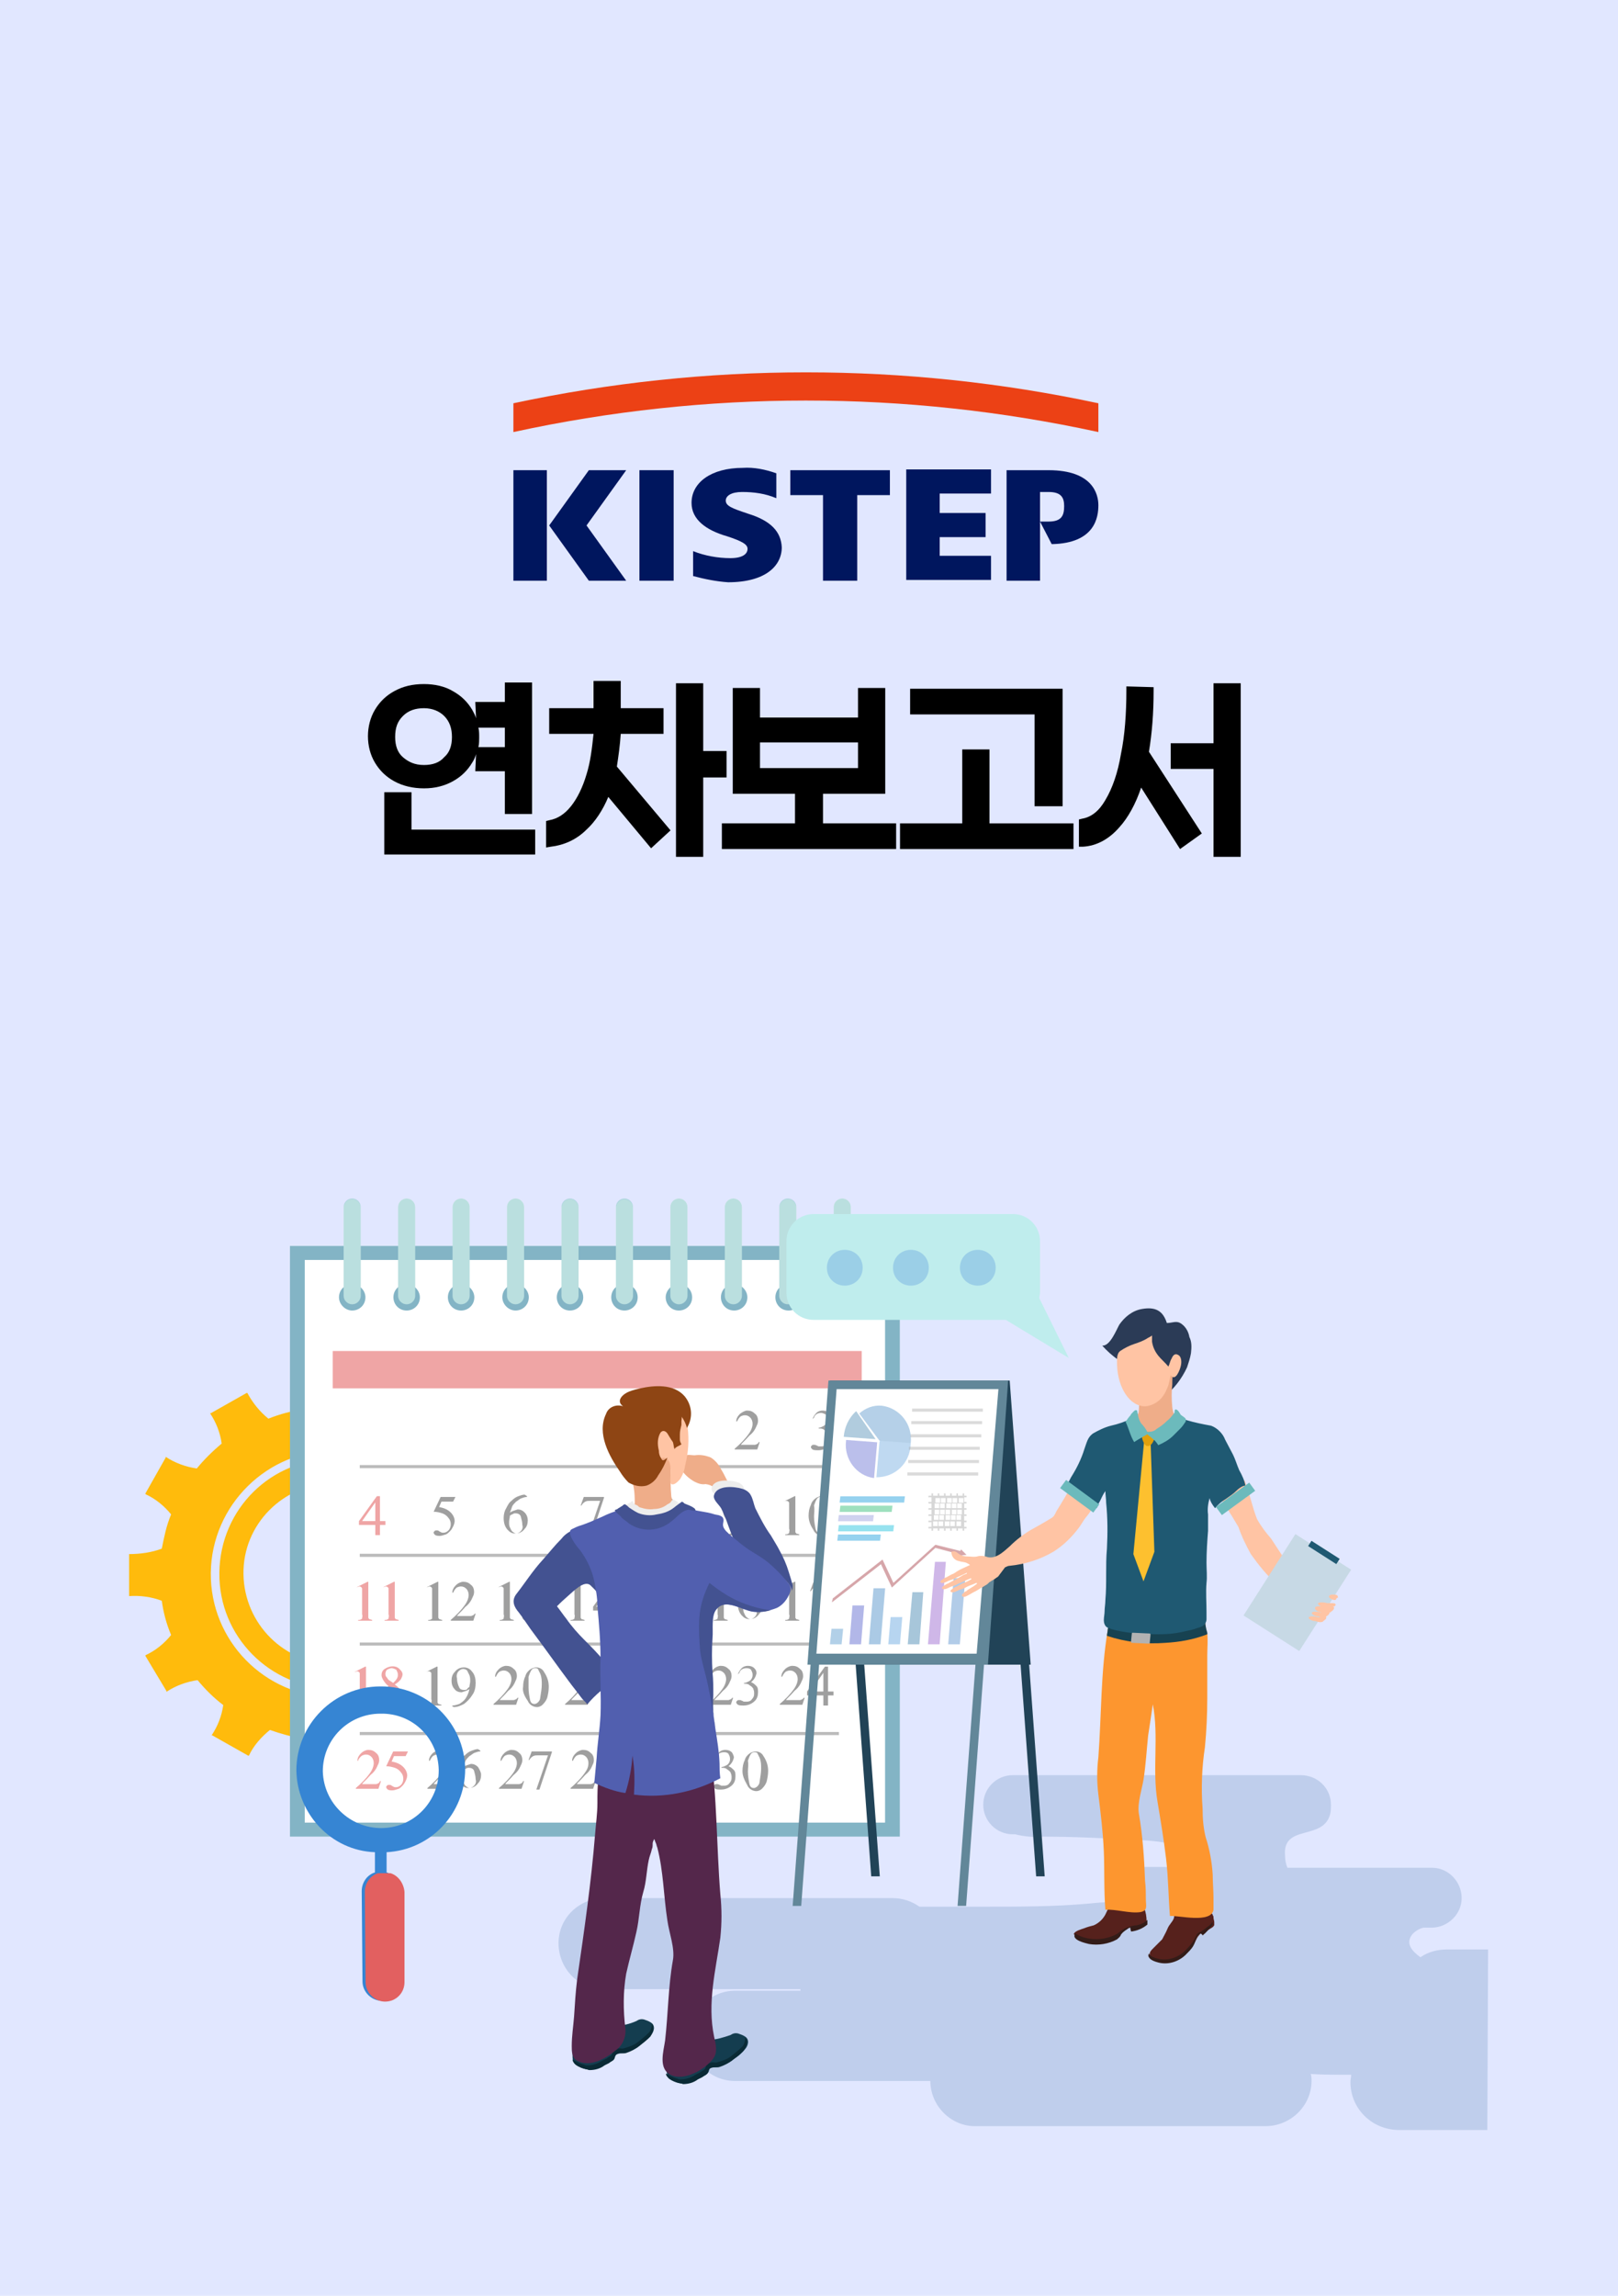<?xml version="1.0" encoding="utf-8"?>
<!-- Generator: Adobe Illustrator 25.2.1, SVG Export Plug-In . SVG Version: 6.00 Build 0)  -->
<svg version="1.1" id="Layer_1" xmlns="http://www.w3.org/2000/svg" xmlns:xlink="http://www.w3.org/1999/xlink" x="0px" y="0px"
	 viewBox="0 0 208 295" style="background-color: #E1E7FF;" xml:space="preserve">
<style type="text/css">
	.st0{fill:#E1E7FF;}
	.st1{fill:#00165E;}
	.st2{fill:#EC4115;}
	.st3{enable-background:new    ;}
	.st4{opacity:0.18;fill:#2B6099;enable-background:new    ;}
	.st5{fill:#FFBB0C;}
	.st6{fill:#FFFFFF;}
	.st7{opacity:0.57;}
	.st8{fill:#257B99;}
	.st9{fill:#85C6C6;}
	.st10{fill:#E26060;}
	.st11{fill:#575756;}
	.st12{fill:#878787;}
	.st13{fill:#214357;}
	.st14{fill:#628799;}
	.st15{fill:#EFAD89;}
	.st16{fill:#EDEDED;}
	.st17{fill:#435291;}
	.st18{fill:#143D4F;}
	.st19{fill:#0A2A35;}
	.st20{fill:#54274B;}
	.st21{fill:#FFC4A4;}
	.st22{fill:#8E4514;}
	.st23{fill:#515FAF;}
	.st24{opacity:0.33;}
	.st25{fill:#3C8CD6;}
	.st26{fill:#303DC1;}
	.st27{fill:#12649B;}
	.st28{fill:#1D71B8;}
	.st29{opacity:0.37;fill:#303DC1;enable-background:new    ;}
	.st30{opacity:0.37;fill:#3080C1;enable-background:new    ;}
	.st31{opacity:0.37;fill:#1D71B8;enable-background:new    ;}
	.st32{opacity:0.37;fill:#3C8CD6;enable-background:new    ;}
	.st33{opacity:0.37;fill:#12649B;enable-background:new    ;}
	.st34{opacity:0.37;fill:#7D3DC1;enable-background:new    ;}
	.st35{opacity:0.37;fill:#3075C1;enable-background:new    ;}
	.st36{opacity:0.37;}
	.st37{fill:#9D9D9C;}
	.st38{opacity:0.41;fill:#9D9D9C;enable-background:new    ;}
	.st39{opacity:0.52;fill:#36A9E1;enable-background:new    ;}
	.st40{opacity:0.52;fill:#45C484;enable-background:new    ;}
	.st41{opacity:0.52;fill:#A3A9E1;enable-background:new    ;}
	.st42{opacity:0.52;fill:#36C9E1;enable-background:new    ;}
	.st43{opacity:0.38;fill:#941622;enable-background:new    ;}
	.st44{fill:#2B3B56;}
	.st45{fill:#56211C;}
	.st46{fill:#331C18;}
	.st47{fill:#FD962F;}
	.st48{fill:#174251;}
	.st49{fill:#1F5972;}
	.st50{fill:#FDC02F;}
	.st51{fill:#B2B2B2;}
	.st52{fill:#C7D9E5;}
	.st53{fill:#6CBABC;}
	.st54{fill:#E2A00C;}
	.st55{fill:#BFEDED;}
	.st56{opacity:0.23;fill:#1F6CD2;enable-background:new    ;}
	.st57{fill:#3685D3;}
</style>
<rect y="0" class="st0" width="208" height="295"/>
<g transform="translate(7596 2426.819)">
	<rect x="-7513.8" y="-2366.4" class="st1" width="4.4" height="14.2"/>
	<path class="st1" d="M-7494.4-2363.2h4.2v11h4.4v-11h4.2v-3.2h-12.8V-2363.2z"/>
	<path class="st1" d="M-7475.2-2357.8h5.9v-3.1h-5.9v-2.5h6.6v-3.1h-10.9v14.2h10.9v-3.1h-6.6L-7475.2-2357.8z"/>
	<path class="st1" d="M-7520.3-2366.4l-5.1,7.1l5.1,7.1h4.8l-5.1-7.1l5.1-7.1H-7520.3z"/>
	<path class="st1" d="M-7525.7-2366.4h-4.3v14.2h4.3V-2366.4z"/>
	<path class="st1" d="M-7461.2-2366.4h-5.4v14.2h4.3v-11.4h1.1c1.6,0,2,0.7,2,1.8c0,1.2-0.3,2-2,2h-1.1l1.5,2.9c5.6-0.1,6-3.5,6-5
		C-7454.8-2363.3-7455.5-2366.4-7461.2-2366.4z"/>
	<path class="st2" d="M-7530-2375v3.7c24.8-5.4,50.4-5.4,75.2,0v-3.7C-7479.6-2380.3-7505.2-2380.3-7530-2375z"/>
	<path class="st1" d="M-7499.8-2360.8c-2.1-0.7-2.9-1-2.9-1.7c0-0.6,0.7-1.1,2.1-1.1c1.5,0,3,0.2,4.4,0.8v-3.2
		c-1.4-0.5-2.9-0.8-4.3-0.7c-4.1,0-6.6,1.9-6.6,4.5c0,2.1,1.8,3.5,4.6,4.3c1.8,0.6,2.6,1,2.6,1.6c0,0.7-0.7,1.2-2.2,1.2
		c-1.6,0-3.3-0.3-4.8-0.9v3.2c1.5,0.4,3,0.7,4.5,0.8c4.8,0,6.9-2.1,6.9-4.5C-7495.6-2358.5-7496.9-2359.9-7499.8-2360.8z"/>
</g>
<g class="st3">
	<path d="M60.3,97.9c-0.5,0.9-1.3,1.7-2.3,2.2s-2.2,0.8-3.5,0.8c-1.4,0-2.5-0.3-3.5-0.8s-1.8-1.3-2.3-2.2s-0.8-2-0.8-3.2
		s0.3-2.3,0.8-3.2c0.5-0.9,1.3-1.7,2.3-2.2s2.2-0.8,3.5-0.8c1.3,0,2.5,0.3,3.5,0.8s1.8,1.3,2.3,2.2c0.5,0.9,0.8,2,0.8,3.2
		S60.8,96.9,60.3,97.9z M68.3,107.1v2.2H49.9v-7h2.5v4.8H68.3z M51.5,97.7c0.8,0.7,1.8,1.1,3,1.1c1.3,0,2.3-0.4,3-1.1
		c0.8-0.7,1.1-1.7,1.1-3c0-1.3-0.4-2.3-1.1-3c-0.8-0.7-1.8-1.1-3-1.1c-1.3,0-2.3,0.4-3,1.1c-0.8,0.7-1.1,1.7-1.1,3
		S50.7,96.9,51.5,97.7z M65.4,96.5v-3.5h-3.6l-0.1-2.2h3.8v-2.5h2.5v15.9h-2.5v-5.5h-3.8l0.1-2.2H65.4z"/>
	<path d="M78.8,98.7l6.8,8l-1.8,1.6l-5.7-6.9c-0.7,2-1.7,3.7-3,4.9s-2.7,1.9-4.3,2.1v-2.4c1.2-0.2,2.2-0.9,3.1-2
		c0.9-1.1,1.6-2.5,2.1-4.2c0.5-1.7,0.8-3.7,0.9-5.9h-5.7v-2.3h5.7V88h2.5v3.5h5.5v2.3h-5.5C79.3,95.6,79.1,97.2,78.8,98.7z
		 M92.9,99.3h-3v10.3h-2.5V88.3h2.5v8.7h3V99.3z"/>
	<path d="M114.7,106.3v2.3H93.3v-2.3h9.4v-4.8h-8V88.9h2.5v3.8h13.6v-3.8h2.5v12.6h-8v4.8H114.7z M97.2,99.2h13.6v-4.3H97.2V99.2z"
		/>
	<path d="M137.5,106.3v2.3h-21.3v-2.3h8v-9.5h2.5v9.5H137.5z M133.5,91.3h-16V89H136v14.1h-2.6V91.3z"/>
	<path d="M147.2,96.8l6.7,10.2l-2.1,1.3l-5.3-8.4c-0.7,2.6-1.7,4.5-3,6s-2.7,2.2-4.4,2.4v-2.5c1.3-0.2,2.5-1.1,3.4-2.6
		c0.9-1.6,1.6-3.6,2.1-6.1c0.5-2.5,0.7-5.3,0.7-8.3l2.5,0.1C147.9,91.7,147.7,94.4,147.2,96.8z M159,88.3v21.3h-2.5V98.3h-5.5V96
		h5.5v-7.7H159z"/>
</g>
<g class="st3">
	<path d="M68.8,109.8H49.4v-8h3.5v4.8h15.9V109.8z M50.4,108.8h17.4v-1.2H51.9v-4.8h-1.5V108.8z M68.4,104.6h-3.5v-5.5h-3.8l0.1-2.2
		c-0.1,0.4-0.3,0.8-0.5,1.1c-0.6,1-1.4,1.8-2.5,2.4c-1.1,0.6-2.3,0.9-3.7,0.9c-1.4,0-2.7-0.3-3.8-0.9c-1.1-0.6-1.9-1.4-2.5-2.4
		c-0.6-1-0.9-2.2-0.9-3.4s0.3-2.4,0.9-3.4c0.6-1,1.4-1.8,2.5-2.4c1.1-0.6,2.3-0.9,3.8-0.9c1.4,0,2.7,0.3,3.7,0.9
		c1.1,0.6,1.9,1.4,2.5,2.4c0.2,0.4,0.4,0.7,0.5,1.1l-0.1-2.1h3.8v-2.5h3.5V104.6z M65.9,103.6h1.5V88.8h-1.5v2.5h-3.7l0.1,1.2h3.7
		V97h-3.7l-0.1,1.2h3.7V103.6z M54.5,89c-1.3,0-2.4,0.2-3.3,0.7c-0.9,0.5-1.6,1.2-2.1,2c-0.5,0.9-0.7,1.8-0.7,3s0.2,2.1,0.7,3
		c0.5,0.8,1.2,1.5,2.1,2c0.9,0.5,2,0.7,3.3,0.7c1.2,0,2.3-0.2,3.3-0.7c0.9-0.5,1.6-1.2,2.1-2c0.5-0.9,0.7-1.8,0.7-3s-0.2-2.1-0.7-3
		c-0.5-0.8-1.2-1.5-2.1-2C56.8,89.2,55.7,89,54.5,89z M61.5,96h3.4v-2.5h-3.4c0.1,0.4,0.1,0.8,0.1,1.3C61.6,95.1,61.6,95.6,61.5,96z
		 M54.5,99.3c-1.4,0-2.5-0.4-3.4-1.2c-0.8-0.8-1.3-2-1.3-3.4c0-1.4,0.4-2.5,1.3-3.4c0.8-0.8,2-1.3,3.4-1.3c1.4,0,2.5,0.4,3.4,1.3
		c0.8,0.8,1.3,2,1.3,3.4c0,1.4-0.4,2.5-1.3,3.3C57,98.9,55.9,99.3,54.5,99.3z M54.5,91c-1.1,0-2,0.3-2.7,1c-0.7,0.7-1,1.5-1,2.7
		c0,1.1,0.3,2,1,2.6c0.7,0.6,1.5,1,2.7,1c1.1,0,2-0.3,2.6-1c0.7-0.6,1-1.5,1-2.6c0-1.1-0.3-2-1-2.7C56.5,91.4,55.6,91,54.5,91z"/>
	<path d="M90.4,110.1h-3.5V87.8h3.5v8.7h3v3.4h-3V110.1z M87.9,109.1h1.5V98.8h3v-1.4h-3v-8.7h-1.5V109.1z M83.7,109l-5.5-6.6
		c-0.7,1.7-1.7,3.2-2.8,4.2c-1.3,1.3-2.9,2-4.6,2.2l-0.6,0.1v-3.4l0.4-0.1c1.1-0.2,2-0.8,2.8-1.8c0.8-1,1.5-2.4,2-4.1
		c0.5-1.6,0.7-3.3,0.9-5.2h-5.7V91h5.7v-3.5h3.5V91h5.5v3.3h-5.5c-0.1,1.5-0.3,2.9-0.5,4.2l6.9,8.2L83.7,109z M71.3,106.3v1.4
		c1.3-0.3,2.4-0.9,3.4-1.8c1.2-1.1,2.1-2.7,2.8-4.7l0.3-0.8l6,7.2l1-0.9l-6.6-7.8l0.1-0.2c0.3-1.5,0.5-3.1,0.6-4.8l0-0.5h5.5V92
		h-5.5v-3.5h-1.5V92h-5.7v1.3h5.7l0,0.5c-0.1,2.2-0.4,4.2-0.9,6c-0.5,1.8-1.3,3.3-2.2,4.4C73.4,105.3,72.4,106,71.3,106.3z"/>
	<path d="M115.2,109.1H92.8v-3.3h9.4V102h-8V88.4h3.5v3.8h12.6v-3.8h3.5V102h-8v3.8h9.4V109.1z M93.8,108.1h20.3v-1.3h-9.4V101h8
		V89.4h-1.5v3.8H96.7v-3.8h-1.5V101h8v5.8h-9.4V108.1z M111.3,99.7H96.7v-5.3h14.6V99.7z M97.7,98.7h12.6v-3.3H97.7V98.7z"/>
	<path d="M138,109.1h-22.3v-3.3h8v-9.5h3.5v9.5H138V109.1z M116.6,108.1H137v-1.3h-10.8v-9.5h-1.5v9.5h-8V108.1z M136.5,103.6H133
		V91.8h-16v-3.3h19.6V103.6z M134,102.6h1.6V89.5h-17.6v1.3h16V102.6z"/>
	<path d="M159.5,110.1h-3.5V98.8h-5.5v-3.3h5.5v-7.7h3.5V110.1z M157.1,109.1h1.5V88.8h-1.5v7.7h-5.5v1.3h5.5V109.1z M151.7,109.1
		l-5-7.9c-0.7,2.1-1.7,3.9-2.8,5.1c-1.3,1.5-2.9,2.4-4.7,2.5l-0.5,0v-3.5l0.4-0.1c1.2-0.2,2.2-1,3-2.4c0.9-1.5,1.6-3.5,2-5.9
		c0.5-2.4,0.7-5.2,0.7-8.2l0-0.5l3.5,0.1v0.5c0,2.8-0.2,5.4-0.6,7.8l6.8,10.5L151.7,109.1z M139.6,106.2v1.6
		c1.3-0.2,2.5-0.9,3.5-2.1c1.2-1.4,2.2-3.3,2.9-5.8l0.3-1.1l5.6,8.9l1.2-0.8l-6.5-9.9l0-0.2c0.4-2.3,0.6-4.8,0.6-7.4l-1.5-0.1
		c0,2.9-0.3,5.5-0.7,7.9c-0.5,2.5-1.2,4.6-2.2,6.2C142,104.9,140.9,105.9,139.6,106.2z"/>
</g>
<path class="st4" d="M191.3,250.5H186c-1.2,0-2.4,0.3-3.4,1c-1.1-0.8-2-1.8-1-3c0.4-0.4,0.9-0.7,1.4-0.8h1c2.1,0,3.9-1.7,3.9-3.8
	c0-2.1-1.7-3.9-3.8-3.9c0,0-0.1,0-0.1,0h-18.5c-0.2-0.5-0.3-1-0.3-1.5c-0.4-4.2,4.9-1.9,5.8-5.4c0.1-0.4,0.1-0.8,0.1-1.2
	c0-2.1-1.7-3.8-3.9-3.8c0,0,0,0,0,0h-37c-2.1,0-3.8,1.7-3.8,3.8c0,2.1,1.7,3.8,3.8,3.8c0,0,0,0,0,0h0.3c1.2,0.3,2.4,0.4,3.6,0.3
	c3.9,0,7.7,0.2,11.5,0.4c2.5,0.1,6.8,0.3,8.5,2.4c0.3,0.3,0.5,0.7,0.7,1.1h-7.9c-2.1,0-3.9,1.7-3.9,3.8c0,0.3,0,0.5,0.1,0.7
	c-1,0-2.1,0.1-3.1,0.2c-4.4,0.4-8.9,0.4-13.4,0.4c-2.8,0-5.6,0-8.4,0c-1-0.7-2.2-1.1-3.4-1.1H77.7c-3.2,0-5.9,2.5-5.9,5.8
	c0,3.2,2.5,5.9,5.8,5.9c0.1,0,0.1,0,0.2,0h25.1c0,0.1,0,0.2,0,0.2h-8.4c-3.2,0-5.8,2.6-5.8,5.8c0,3.2,2.6,5.8,5.8,5.8h25.1
	c0,3.2,2.7,5.9,5.9,5.8c0,0,0,0,0,0h37.2c3.2,0,5.9-2.6,5.9-5.8c0,0,0,0,0,0c0-0.3,0-0.6-0.1-0.9c1.6,0.1,3.3,0.1,4.9,0.1h0.3
	c0,0.3-0.1,0.6-0.1,0.9c0,3.5,2.8,6.2,6.3,6.2h11.3L191.3,250.5z"/>
<g transform="translate(7547 2555.693)">
	<path class="st5" d="M-7483.8-2345.7c0.6-1.4,0.9-2.9,1.2-4.4c1.3-0.5,2.8-0.7,4.2-0.7v-0.1l0-5.2v-0.1c-1.4,0.1-2.9-0.1-4.2-0.6
		c-0.2-1.5-0.6-3-1.2-4.4c0.9-1.1,2-2,3.3-2.6l0-0.1l-2.7-4.5l0-0.1c-1.2,0.8-2.6,1.3-4,1.5c-1-1.2-2.1-2.3-3.3-3.2
		c0.2-1.4,0.7-2.7,1.5-3.9l-0.1,0l-4.6-2.6l-0.1,0c-0.6,1.3-1.6,2.4-2.7,3.3c-1.4-0.5-2.9-0.9-4.5-1.2c-0.5-1.3-0.7-2.7-0.7-4.2
		h-5.5c0.1,1.4-0.1,2.8-0.7,4.2c-1.6,0.2-3.1,0.6-4.6,1.2c-1.1-0.9-2-2-2.7-3.3l-0.1,0l-4.6,2.6l-0.1,0c0.8,1.2,1.3,2.5,1.5,3.9
		c-1.2,1-2.3,2.1-3.2,3.2c-1.4-0.2-2.8-0.7-4-1.5l0,0.1l-2.6,4.6l0,0.1c1.3,0.6,2.4,1.5,3.3,2.6c-0.6,1.4-0.9,2.9-1.2,4.4
		c-1.3,0.5-2.8,0.7-4.2,0.7v0.1l0,5.2v0.1c1.4-0.1,2.9,0.1,4.2,0.6c0.2,1.5,0.6,3,1.2,4.4c-0.9,1.1-2,2-3.3,2.6l0,0.1l2.7,4.5l0,0.1
		c1.2-0.8,2.6-1.3,4-1.5c1,1.2,2.1,2.3,3.3,3.2c-0.2,1.4-0.7,2.7-1.5,3.9l0.1,0l4.6,2.6l0.1,0c0.6-1.3,1.6-2.4,2.7-3.3
		c1.4,0.5,2.9,0.9,4.5,1.2c0.5,1.3,0.7,2.7,0.7,4.2h5.5c-0.1-1.4,0.1-2.8,0.7-4.2c1.6-0.2,3.1-0.6,4.6-1.2c1.1,0.9,2,2,2.7,3.3
		l0.1,0l4.6-2.6l0.1,0c-0.8-1.2-1.3-2.5-1.5-3.9c1.2-1,2.3-2.1,3.2-3.2c1.4,0.2,2.8,0.7,4,1.5l0-0.1l2.6-4.6l0-0.1
		C-7481.8-2343.7-7482.9-2344.6-7483.8-2345.7z M-7504.2-2337.6c-8.8-0.1-15.8-7.3-15.7-16s7.3-15.8,16-15.7
		c8.7,0.1,15.7,7.2,15.7,15.9C-7488.2-2344.6-7495.4-2337.5-7504.2-2337.6L-7504.2-2337.6z"/>
	<g transform="translate(10.899 10.787)">
		<path class="st5" d="M-7515.1-2349.5c-8.1-0.1-14.7-6.7-14.6-14.9s6.7-14.7,14.9-14.6c8.1,0.1,14.6,6.7,14.6,14.7
			C-7500.3-2356.1-7506.9-2349.5-7515.1-2349.5z M-7515.1-2375.9c-6.4,0.1-11.6,5.3-11.5,11.7c0.1,6.4,5.3,11.6,11.7,11.5
			c6.4-0.1,11.5-5.2,11.5-11.6C-7503.4-2370.7-7508.7-2375.9-7515.1-2375.9L-7515.1-2375.9z"/>
	</g>
</g>
<g transform="translate(7567.277 2533)">
	<path class="st6" d="M-7457.9-2372.9v-5c0-0.6-0.5-1.1-1.1-1.1s-1.1,0.5-1.1,1.1v5h-4.8v-5c-0.1-0.6-0.6-1.1-1.2-1
		c-0.5,0-0.9,0.5-1,1v5h-4.8v-5c0-0.6-0.5-1.1-1.1-1.1c-0.6,0-1.1,0.5-1.1,1.1c0,0,0,0,0,0v5h-4.8v-5c0-0.6-0.5-1.1-1.1-1.1
		c-0.6,0-1.1,0.5-1.1,1.1c0,0,0,0,0,0v5h-4.8v-5c-0.1-0.6-0.6-1-1.2-1c-0.5,0.1-0.9,0.5-1,1v5h-4.8v-5c-0.1-0.6-0.6-1.1-1.2-1
		c-0.5,0-0.9,0.5-1,1v5h-4.8v-5c0-0.6-0.5-1.1-1.1-1.1c-0.6,0-1.1,0.5-1.1,1.1c0,0,0,0,0,0v5h-4.8v-5c0-0.6-0.5-1.1-1.1-1.1
		c-0.6,0-1.1,0.5-1.1,1.1c0,0,0,0,0,0v5h-4.8v-5c0-0.6-0.5-1.1-1.1-1.1c-0.6,0-1.1,0.5-1.1,1.1c0,0,0,0,0,0v5h-4.8v-5
		c-0.1-0.6-0.6-1.1-1.2-1c-0.5,0-0.9,0.5-1,1v5h-6.9v75.9h78.4v-75.9H-7457.9z"/>
	<g class="st7">
		<rect x="-7530" y="-2372.9" class="st8" width="78.4" height="75.9"/>
		<rect x="-7528.1" y="-2371.1" class="st6" width="74.6" height="72.3"/>
		<path class="st8" d="M-7520.3-2366.3c0,1-0.8,1.7-1.7,1.7s-1.7-0.8-1.7-1.7c0-1,0.8-1.7,1.7-1.7c0,0,0,0,0,0
			C-7521.1-2368-7520.3-2367.2-7520.3-2366.3z"/>
		<path class="st9" d="M-7520.9-2366.5c0,0.6-0.5,1.1-1.1,1.1l0,0c-0.6,0-1.1-0.5-1.1-1.1c0,0,0,0,0,0v-11.4c0-0.6,0.5-1.1,1.1-1.1
			l0,0l0,0c0.6,0,1.1,0.5,1.1,1.1V-2366.5z"/>
		<path class="st8" d="M-7513.3-2366.3c0,1-0.8,1.7-1.7,1.7c-1,0-1.7-0.8-1.7-1.7c0-1,0.8-1.7,1.7-1.7
			C-7514.1-2368-7513.3-2367.2-7513.3-2366.3z"/>
		<path class="st9" d="M-7513.9-2366.5c0,0.6-0.5,1.1-1.1,1.1c0,0,0,0,0,0l0,0c-0.6,0-1.1-0.5-1.1-1.1c0,0,0,0,0,0v-11.4
			c0-0.6,0.5-1.1,1.1-1.1l0,0l0,0c0.6,0,1.1,0.5,1.1,1.1c0,0,0,0,0,0V-2366.5z"/>
		<path class="st8" d="M-7506.3-2366.3c0,1-0.8,1.7-1.7,1.7c-1,0-1.7-0.8-1.7-1.7c0-1,0.8-1.7,1.7-1.7
			C-7507.1-2368-7506.3-2367.2-7506.3-2366.3z"/>
		<path class="st9" d="M-7506.9-2366.5c0,0.6-0.5,1.1-1.1,1.1l0,0c-0.6,0-1.1-0.5-1.1-1.1v-11.4c0-0.6,0.5-1.1,1.1-1.1c0,0,0,0,0,0
			l0,0c0.6,0,1.1,0.5,1.1,1.1V-2366.5z"/>
		<path class="st8" d="M-7499.3-2366.3c0,1-0.8,1.7-1.7,1.7s-1.7-0.8-1.7-1.7c0-1,0.8-1.7,1.7-1.7
			C-7500.1-2368-7499.3-2367.2-7499.3-2366.3z"/>
		<path class="st9" d="M-7499.9-2366.5c0,0.6-0.5,1.1-1.1,1.1l0,0l0,0c-0.6,0-1.1-0.5-1.1-1.1c0,0,0,0,0,0v-11.4
			c0-0.6,0.5-1.1,1.1-1.1c0,0,0,0,0,0l0,0c0.6,0,1.1,0.5,1.1,1.1c0,0,0,0,0,0V-2366.5z"/>
		<path class="st8" d="M-7492.3-2366.3c0,1-0.8,1.7-1.7,1.7c-1,0-1.7-0.8-1.7-1.7c0-1,0.8-1.7,1.7-1.7
			C-7493-2368-7492.3-2367.2-7492.3-2366.3C-7492.3-2366.3-7492.3-2366.3-7492.3-2366.3z"/>
		<path class="st9" d="M-7492.9-2366.5c0,0.6-0.5,1.1-1.1,1.1l0,0l0,0c-0.6,0-1.1-0.5-1.1-1.1v-11.4c0-0.6,0.5-1.1,1.1-1.1l0,0
			c0.6,0,1.1,0.5,1.1,1.1c0,0,0,0,0,0V-2366.5z"/>
		<path class="st8" d="M-7485.3-2366.3c0,1-0.8,1.7-1.7,1.7c-1,0-1.7-0.8-1.7-1.7c0-1,0.8-1.7,1.7-1.7
			C-7486-2368-7485.3-2367.2-7485.3-2366.3z"/>
		<path class="st9" d="M-7485.9-2366.5c0,0.6-0.5,1.1-1.1,1.1l0,0l0,0c-0.6,0-1.1-0.5-1.1-1.1v-11.4c0-0.6,0.5-1.1,1.1-1.1l0,0
			c0.6,0,1.1,0.5,1.1,1.1c0,0,0,0,0,0V-2366.5z"/>
		<path class="st8" d="M-7478.3-2366.3c0,1-0.8,1.7-1.7,1.7c-1,0-1.7-0.8-1.7-1.7s0.8-1.7,1.7-1.7
			C-7479-2368-7478.3-2367.2-7478.3-2366.3C-7478.3-2366.3-7478.3-2366.3-7478.3-2366.3z"/>
		<path class="st9" d="M-7478.9-2366.5c0,0.6-0.5,1.1-1.1,1.1l0,0c-0.6,0-1.1-0.5-1.1-1.1v-11.4c0-0.6,0.5-1.1,1.1-1.1l0,0
			c0.6,0,1.1,0.5,1.1,1.1V-2366.5z"/>
		<path class="st8" d="M-7471.2-2366.3c0,1-0.8,1.7-1.7,1.7c-1,0-1.7-0.8-1.7-1.7c0-1,0.8-1.7,1.7-1.7
			C-7472-2368-7471.2-2367.2-7471.2-2366.3z"/>
		<path class="st9" d="M-7471.9-2366.5c0,0.6-0.5,1.1-1.1,1.1l0,0c-0.6,0-1.1-0.5-1.1-1.1c0,0,0,0,0,0v-11.4c0-0.6,0.5-1.1,1.1-1.1
			l0,0l0,0c0.6,0,1.1,0.5,1.1,1.1c0,0,0,0,0,0V-2366.5z"/>
		<path class="st8" d="M-7464.2-2366.3c0,1-0.8,1.7-1.7,1.7c-1,0-1.7-0.8-1.7-1.7c0-1,0.8-1.7,1.7-1.7
			C-7465-2368-7464.2-2367.2-7464.2-2366.3C-7464.2-2366.3-7464.2-2366.3-7464.2-2366.3z"/>
		<path class="st9" d="M-7464.9-2366.5c0,0.6-0.5,1.1-1.1,1.1l0,0l0,0c-0.6,0-1.1-0.5-1.1-1.1v-11.4c0-0.6,0.5-1.1,1.1-1.1l0,0
			c0.6,0,1.1,0.5,1.1,1.1c0,0,0,0,0,0V-2366.5z"/>
		<path class="st8" d="M-7457.2-2366.3c0,1-0.8,1.7-1.7,1.7s-1.7-0.8-1.7-1.7c0-1,0.8-1.7,1.7-1.7c0,0,0,0,0,0
			C-7458-2368-7457.2-2367.2-7457.2-2366.3z"/>
		<path class="st9" d="M-7457.9-2366.5c0,0.6-0.5,1.1-1.1,1.1c0,0,0,0,0,0l0,0c-0.6,0-1.1-0.5-1.1-1.1v-11.4c0-0.6,0.5-1.1,1.1-1.1
			c0,0,0,0,0,0l0,0c0.6,0,1.1,0.5,1.1,1.1c0,0,0,0,0,0V-2366.5z"/>
		<rect x="-7524.5" y="-2359.4" class="st10" width="68" height="4.8"/>
		<g transform="translate(8.47 27.354)">
			<g transform="translate(40.801)">
				<path class="st11" d="M-7530-2378.4l1.2-0.6h0.1v4.1c0,0.2,0,0.3,0,0.5c0,0.1,0.1,0.1,0.1,0.2c0.1,0,0.3,0.1,0.4,0.1v0.1h-1.8
					v-0.1c0.2,0,0.3,0,0.4-0.1c0.1,0,0.1-0.1,0.1-0.1c0-0.2,0-0.3,0-0.5v-2.6c0-0.2,0-0.5,0-0.7c0-0.1,0-0.1-0.1-0.2
					c0,0-0.1-0.1-0.2-0.1c-0.1,0-0.3,0-0.4,0.1L-7530-2378.4z"/>
				<path class="st11" d="M-7518.9-2375l-0.3,0.9h-2.9v-0.1c0.7-0.6,1.3-1.2,1.8-1.9c0.3-0.4,0.5-0.9,0.5-1.3c0-0.3-0.1-0.6-0.3-0.8
					c-0.2-0.2-0.4-0.3-0.7-0.3c-0.2,0-0.5,0.1-0.6,0.2c-0.2,0.2-0.3,0.4-0.4,0.6h-0.1c0-0.4,0.2-0.7,0.5-1c0.3-0.2,0.6-0.4,0.9-0.4
					c0.4,0,0.7,0.1,1,0.4c0.3,0.2,0.4,0.6,0.4,0.9c0,0.3-0.1,0.5-0.2,0.7c-0.2,0.5-0.5,0.9-0.9,1.2c-0.6,0.7-1,1-1.1,1.2h1.3
					c0.2,0,0.4,0,0.5,0c0.1,0,0.2-0.1,0.3-0.1c0.1-0.1,0.2-0.2,0.2-0.3L-7518.9-2375z"/>
				<path class="st11" d="M-7512.1-2378c0.1-0.3,0.3-0.6,0.5-0.8c0.2-0.2,0.5-0.3,0.8-0.3c0.3,0,0.7,0.1,0.9,0.4
					c0.1,0.2,0.2,0.4,0.2,0.6c-0.1,0.4-0.3,0.8-0.7,1.1c0.3,0.1,0.5,0.3,0.7,0.5c0.2,0.2,0.2,0.5,0.2,0.8c0,0.4-0.1,0.8-0.4,1.1
					c-0.4,0.4-0.9,0.6-1.5,0.6c-0.2,0-0.5,0-0.7-0.1c-0.1-0.1-0.2-0.2-0.2-0.3c0-0.1,0-0.1,0.1-0.2c0.1-0.1,0.1-0.1,0.2-0.1
					c0.1,0,0.1,0,0.2,0c0.1,0,0.2,0.1,0.3,0.1c0.1,0.1,0.2,0.1,0.3,0.1c0.1,0,0.2,0,0.3,0c0.2,0,0.5-0.1,0.6-0.3
					c0.2-0.2,0.3-0.4,0.3-0.7c0-0.2,0-0.4-0.1-0.6c0-0.1-0.1-0.2-0.2-0.3c-0.1-0.1-0.3-0.2-0.4-0.3c-0.2-0.1-0.4-0.1-0.5-0.1h-0.1
					v-0.1c0.2,0,0.4-0.1,0.6-0.2c0.3-0.2,0.6-0.5,0.5-0.9c0-0.2-0.1-0.4-0.2-0.6c-0.2-0.1-0.4-0.2-0.6-0.2c-0.4,0-0.8,0.2-0.9,0.6
					L-7512.1-2378z"/>
			</g>
			<path class="st10" d="M-7526.2-2364.9v0.5h-0.7v1.3h-0.6v-1.3h-2.1v-0.5l2.3-3.2h0.4v3.2H-7526.2z M-7527.5-2364.9v-2.4l-1.7,2.4
				H-7527.5z"/>
			<path class="st11" d="M-7517.2-2368l-0.3,0.6h-1.5l-0.3,0.7c0.6,0.1,1.1,0.3,1.5,0.7c0.3,0.3,0.5,0.7,0.5,1.1
				c0,0.2-0.1,0.5-0.2,0.7c-0.1,0.2-0.2,0.4-0.4,0.6c-0.2,0.2-0.3,0.3-0.5,0.4c-0.3,0.1-0.6,0.2-0.8,0.2c-0.2,0-0.4,0-0.6-0.1
				c-0.1-0.1-0.2-0.2-0.2-0.3c0-0.1,0-0.1,0.1-0.2c0.1-0.1,0.1-0.1,0.2-0.1c0.1,0,0.1,0,0.2,0c0.1,0,0.2,0.1,0.2,0.1
				c0.2,0.1,0.3,0.2,0.5,0.2c0.3,0,0.5-0.1,0.7-0.3c0.2-0.2,0.3-0.5,0.3-0.8c0-0.3-0.1-0.6-0.3-0.8c-0.2-0.3-0.5-0.5-0.8-0.6
				c-0.3-0.1-0.7-0.2-1.1-0.2l0.9-1.9L-7517.2-2368z"/>
			<path class="st11" d="M-7508-2368.1v0.1c-0.3,0-0.5,0.1-0.8,0.2c-0.2,0.1-0.4,0.3-0.6,0.4c-0.2,0.2-0.4,0.4-0.5,0.6
				c-0.1,0.3-0.2,0.6-0.3,0.8c0.3-0.2,0.7-0.3,1-0.4c0.3,0,0.6,0.1,0.9,0.4c0.3,0.3,0.4,0.7,0.4,1c0,0.4-0.1,0.8-0.4,1.1
				c-0.3,0.4-0.7,0.6-1.2,0.6c-0.3,0-0.6-0.1-0.8-0.3c-0.5-0.4-0.7-1-0.7-1.7c0-0.4,0.1-0.9,0.3-1.2c0.2-0.4,0.4-0.8,0.7-1
				c0.3-0.3,0.6-0.5,0.9-0.6c0.3-0.1,0.5-0.2,0.8-0.2L-7508-2368.1z M-7510.2-2365.6c0,0.3-0.1,0.5-0.1,0.8c0,0.3,0,0.5,0.1,0.7
				c0.1,0.2,0.2,0.5,0.4,0.6c0.1,0.1,0.3,0.2,0.4,0.2c0.2,0,0.4-0.1,0.6-0.3c0.2-0.2,0.3-0.5,0.2-0.8c0-0.4-0.1-0.7-0.2-1.1
				c-0.1-0.3-0.4-0.4-0.7-0.4c-0.1,0-0.2,0-0.3,0.1C-7509.9-2365.8-7510-2365.7-7510.2-2365.6L-7510.2-2365.6z"/>
			<path class="st11" d="M-7500.7-2368h2.6v0.1l-1.6,4.8h-0.4l1.5-4.4h-1.3c-0.2,0-0.4,0-0.6,0.1c-0.2,0.1-0.4,0.3-0.5,0.5l-0.1,0
				L-7500.7-2368z"/>
			<path class="st11" d="M-7490.8-2365.6c-0.3-0.2-0.5-0.5-0.7-0.8c-0.1-0.2-0.2-0.4-0.2-0.6c0-0.3,0.1-0.6,0.4-0.8
				c0.3-0.2,0.6-0.4,1-0.3c0.3,0,0.7,0.1,0.9,0.3c0.2,0.2,0.4,0.4,0.4,0.7c0,0.2-0.1,0.4-0.2,0.6c-0.2,0.3-0.5,0.5-0.8,0.7
				c0.3,0.2,0.6,0.5,0.8,0.8c0.2,0.2,0.3,0.5,0.3,0.8c0,0.3-0.1,0.7-0.4,0.9c-0.3,0.3-0.6,0.4-1,0.4c-0.4,0-0.8-0.1-1.1-0.4
				c-0.4-0.4-0.4-1-0.1-1.4C-7491.4-2365.2-7491.1-2365.4-7490.8-2365.6z M-7490.7-2365.5c-0.2,0.1-0.3,0.3-0.4,0.5
				c-0.1,0.2-0.1,0.4-0.1,0.6c0,0.3,0.1,0.5,0.3,0.7c0.2,0.2,0.4,0.3,0.6,0.3c0.2,0,0.5-0.1,0.6-0.2c0.2-0.1,0.2-0.3,0.2-0.5
				c0-0.2,0-0.3-0.1-0.5C-7489.9-2364.8-7490.3-2365.2-7490.7-2365.5z M-7490.3-2366c0.2-0.2,0.4-0.4,0.5-0.6
				c0.1-0.2,0.1-0.3,0.1-0.5c0-0.2-0.1-0.4-0.2-0.6c-0.2-0.1-0.4-0.2-0.6-0.2c-0.2,0-0.4,0.1-0.6,0.2c-0.1,0.1-0.2,0.3-0.2,0.5
				c0,0.1,0,0.3,0.1,0.4c0.1,0.1,0.2,0.3,0.3,0.4L-7490.3-2366z"/>
			<path class="st11" d="M-7482.7-2363v-0.1c0.3,0,0.6-0.1,0.9-0.2c0.3-0.2,0.6-0.4,0.8-0.7c0.2-0.3,0.4-0.7,0.5-1.2
				c-0.3,0.2-0.7,0.3-1,0.4c-0.3,0-0.7-0.1-0.9-0.4c-0.3-0.3-0.4-0.7-0.4-1.1c0-0.4,0.1-0.8,0.4-1.1c0.3-0.4,0.7-0.6,1.2-0.6
				c0.4,0,0.8,0.2,1,0.5c0.4,0.4,0.5,1,0.5,1.5c0,0.5-0.1,1.1-0.4,1.5c-0.3,0.5-0.7,0.9-1.1,1.2c-0.4,0.2-0.8,0.4-1.3,0.4
				L-7482.7-2363z M-7480.4-2365.5c0-0.2,0.1-0.5,0.1-0.7c0-0.3,0-0.5-0.1-0.8c-0.1-0.2-0.2-0.4-0.3-0.6c-0.1-0.1-0.3-0.2-0.5-0.2
				c-0.2,0-0.4,0.1-0.6,0.3c-0.2,0.2-0.3,0.6-0.2,0.9c0,0.4,0.1,0.8,0.3,1.2c0.1,0.2,0.3,0.3,0.6,0.3c0.1,0,0.3,0,0.4-0.1
				C-7480.7-2365.4-7480.6-2365.4-7480.4-2365.5L-7480.4-2365.5z"/>
			<path class="st11" d="M-7474.8-2367.5l1.2-0.6h0.1v4.1c0,0.2,0,0.3,0,0.5c0,0.1,0.1,0.1,0.1,0.2c0.1,0,0.3,0.1,0.4,0.1v0.1h-1.8
				v-0.1c0.2,0,0.3,0,0.4-0.1c0.1,0,0.1-0.1,0.1-0.1c0-0.2,0.1-0.3,0-0.5v-2.6c0-0.2,0-0.5,0-0.7c0-0.1,0-0.1-0.1-0.2
				c0,0-0.1-0.1-0.2-0.1c-0.1,0-0.3,0-0.4,0.1L-7474.8-2367.5z"/>
			<path class="st11" d="M-7471.8-2365.6c0-0.5,0.1-1,0.3-1.4c0.1-0.4,0.4-0.7,0.7-0.9c0.2-0.1,0.4-0.2,0.7-0.2c0.4,0,0.8,0.2,1,0.6
				c0.4,0.6,0.6,1.2,0.6,1.9c0,0.5-0.1,1-0.2,1.4c-0.1,0.3-0.3,0.6-0.6,0.9c-0.2,0.2-0.5,0.3-0.7,0.3c-0.5,0-1-0.3-1.2-0.8
				C-7471.6-2364.4-7471.8-2365-7471.8-2365.6z M-7471.1-2365.5c0,0.6,0.1,1.1,0.2,1.6c0.1,0.4,0.3,0.5,0.6,0.5
				c0.1,0,0.3-0.1,0.4-0.2c0.2-0.2,0.3-0.4,0.3-0.6c0.1-0.6,0.2-1.2,0.2-1.7c0-0.5,0-0.9-0.2-1.4c-0.1-0.2-0.2-0.4-0.3-0.6
				c-0.1-0.1-0.2-0.1-0.4-0.1c-0.2,0-0.3,0.1-0.4,0.2c-0.2,0.3-0.3,0.6-0.4,0.9C-7471-2366.3-7471.1-2365.9-7471.1-2365.5
				L-7471.1-2365.5z"/>
			<path class="st10" d="M-7529.7-2356.5l1.2-0.6h0.1v4.1c0,0.2,0,0.3,0,0.5c0,0.1,0.1,0.1,0.1,0.2c0.1,0,0.3,0.1,0.4,0.1v0.1h-1.8
				v-0.1c0.2,0,0.3,0,0.4-0.1c0.1,0,0.1-0.1,0.1-0.1c0-0.2,0.1-0.3,0-0.5v-2.6c0-0.2,0-0.5,0-0.7c0-0.1,0-0.1-0.1-0.2
				c0,0-0.1-0.1-0.2-0.1c-0.1,0-0.3,0.1-0.4,0.1L-7529.7-2356.5z"/>
			<path class="st10" d="M-7526.3-2356.5l1.2-0.6h0.1v4.1c0,0.2,0,0.3,0,0.5c0,0.1,0.1,0.1,0.1,0.2c0.1,0,0.3,0.1,0.4,0.1v0.1h-1.8
				v-0.1c0.2,0,0.3,0,0.4-0.1c0.1,0,0.1-0.1,0.1-0.1c0-0.2,0.1-0.3,0-0.5v-2.6c0-0.2,0-0.5,0-0.7c0-0.1,0-0.1-0.1-0.2
				c0,0-0.1-0.1-0.2-0.1c-0.1,0-0.3,0.1-0.4,0.1L-7526.3-2356.5z"/>
			<path class="st11" d="M-7520.7-2356.5l1.2-0.6h0.1v4.1c0,0.2,0,0.3,0,0.5c0,0.1,0.1,0.1,0.1,0.2c0.1,0,0.3,0.1,0.4,0.1v0.1h-1.8
				v-0.1c0.2,0,0.3,0,0.4-0.1c0.1,0,0.1-0.1,0.1-0.1c0-0.2,0-0.3,0-0.5v-2.6c0-0.2,0-0.5,0-0.7c0-0.1,0-0.1-0.1-0.2
				c0,0-0.1-0.1-0.2-0.1c-0.1,0-0.3,0.1-0.4,0.1L-7520.7-2356.5z"/>
			<path class="st11" d="M-7514.6-2353l-0.3,0.9h-2.9v-0.1c0.7-0.6,1.3-1.2,1.8-1.9c0.3-0.4,0.5-0.9,0.5-1.3c0-0.3-0.1-0.6-0.3-0.8
				c-0.2-0.2-0.4-0.3-0.7-0.3c-0.2,0-0.5,0.1-0.6,0.2c-0.2,0.2-0.3,0.4-0.4,0.6h-0.1c0-0.4,0.2-0.7,0.5-1c0.2-0.2,0.6-0.4,0.9-0.4
				c0.4,0,0.7,0.1,1,0.4c0.3,0.2,0.4,0.6,0.4,0.9c0,0.3-0.1,0.5-0.2,0.7c-0.2,0.5-0.5,0.9-0.9,1.2c-0.6,0.7-1,1-1.1,1.2h1.3
				c0.2,0,0.4,0,0.5,0c0.1,0,0.2-0.1,0.3-0.1c0.1-0.1,0.2-0.2,0.2-0.2H-7514.6z"/>
			<path class="st11" d="M-7511.5-2356.5l1.2-0.6h0.1v4.1c0,0.2,0,0.3,0,0.5c0,0.1,0.1,0.1,0.1,0.2c0.1,0,0.3,0.1,0.4,0.1v0.1h-1.8
				v-0.1c0.2,0,0.3,0,0.4-0.1c0.1,0,0.1-0.1,0.1-0.1c0-0.2,0.1-0.3,0-0.5v-2.6c0-0.2,0-0.5,0-0.7c0-0.1,0-0.1-0.1-0.2
				c0,0-0.1-0.1-0.2-0.1c-0.1,0-0.3,0.1-0.4,0.1L-7511.5-2356.5z"/>
			<path class="st11" d="M-7508.4-2356.1c0.1-0.3,0.3-0.6,0.5-0.8c0.2-0.2,0.5-0.3,0.8-0.3c0.3,0,0.7,0.1,0.9,0.4
				c0.1,0.2,0.2,0.4,0.2,0.6c-0.1,0.4-0.3,0.8-0.7,1.1c0.3,0.1,0.5,0.3,0.7,0.5c0.2,0.2,0.2,0.5,0.2,0.8c0,0.4-0.1,0.8-0.4,1.1
				c-0.4,0.4-0.9,0.6-1.5,0.6c-0.2,0-0.5,0-0.7-0.1c-0.1-0.1-0.2-0.2-0.2-0.3c0-0.1,0-0.1,0.1-0.2c0.1-0.1,0.1-0.1,0.2-0.1
				c0.1,0,0.1,0,0.2,0c0.1,0,0.2,0.1,0.3,0.1c0.1,0.1,0.2,0.1,0.3,0.1c0.1,0,0.2,0,0.3,0c0.2,0,0.5-0.1,0.6-0.3
				c0.2-0.2,0.3-0.4,0.3-0.7c0-0.2,0-0.4-0.1-0.6c0-0.1-0.1-0.2-0.2-0.3c-0.1-0.1-0.3-0.2-0.4-0.3c-0.2-0.1-0.4-0.1-0.5-0.1h-0.1
				v-0.1c0.2,0,0.4-0.1,0.6-0.2c0.3-0.2,0.6-0.5,0.5-0.9c0-0.2-0.1-0.4-0.2-0.6c-0.2-0.2-0.4-0.2-0.6-0.2c-0.4,0-0.8,0.2-0.9,0.6
				L-7508.4-2356.1z"/>
			<path class="st11" d="M-7502.4-2356.5l1.2-0.6h0.1v4.1c0,0.2,0,0.3,0,0.5c0,0.1,0.1,0.1,0.1,0.2c0.1,0,0.3,0.1,0.4,0.1v0.1h-1.8
				v-0.1c0.2,0,0.3,0,0.4-0.1c0.1,0,0.1-0.1,0.1-0.1c0-0.2,0.1-0.3,0-0.5v-2.6c0-0.2,0-0.5,0-0.7c0-0.1,0-0.1-0.1-0.2
				c0,0-0.1-0.1-0.2-0.1c-0.1,0-0.3,0.1-0.4,0.1L-7502.4-2356.5z"/>
			<path class="st11" d="M-7496.1-2353.9v0.5h-0.7v1.3h-0.6v-1.3h-2.1v-0.5l2.3-3.2h0.4v3.2H-7496.1z M-7497.4-2353.9v-2.4l-1.7,2.4
				H-7497.4z"/>
			<path class="st11" d="M-7493.2-2356.5l1.2-0.6h0.1v4.1c0,0.2,0,0.3,0,0.5c0,0.1,0.1,0.1,0.1,0.2c0.1,0,0.3,0.1,0.4,0.1v0.1h-1.8
				v-0.1c0.2,0,0.3,0,0.4-0.1c0.1,0,0.1-0.1,0.1-0.1c0-0.2,0.1-0.3,0-0.5v-2.6c0-0.2,0-0.5,0-0.7c0-0.1,0-0.1-0.1-0.2
				c0,0-0.1-0.1-0.2-0.1c-0.1,0-0.3,0.1-0.4,0.1L-7493.2-2356.5z"/>
			<path class="st11" d="M-7487.2-2357l-0.3,0.6h-1.5l-0.3,0.7c0.6,0.1,1.1,0.3,1.5,0.7c0.3,0.3,0.5,0.7,0.5,1.1
				c0,0.2-0.1,0.5-0.2,0.7c-0.1,0.2-0.2,0.4-0.4,0.6c-0.2,0.2-0.3,0.3-0.5,0.4c-0.3,0.1-0.6,0.2-0.8,0.2c-0.2,0-0.4,0-0.6-0.1
				c-0.1-0.1-0.2-0.2-0.2-0.3c0-0.1,0-0.1,0.1-0.2c0.1-0.1,0.1-0.1,0.2-0.1c0.1,0,0.1,0,0.2,0c0.1,0,0.2,0.1,0.2,0.1
				c0.2,0.1,0.3,0.2,0.5,0.2c0.3,0,0.5-0.1,0.7-0.3c0.2-0.2,0.3-0.5,0.3-0.8c0-0.3-0.1-0.6-0.3-0.8c-0.2-0.3-0.5-0.5-0.8-0.6
				c-0.3-0.1-0.7-0.2-1.1-0.2l0.9-1.9L-7487.2-2357z"/>
			<path class="st11" d="M-7484-2356.5l1.2-0.6h0.1v4.1c0,0.2,0,0.3,0,0.5c0,0.1,0.1,0.1,0.1,0.2c0.1,0,0.3,0.1,0.4,0.1v0.1h-1.8
				v-0.1c0.2,0,0.3,0,0.4-0.1c0.1,0,0.1-0.1,0.1-0.1c0-0.2,0.1-0.3,0-0.5v-2.6c0-0.2,0-0.5,0-0.7c0-0.1,0-0.1-0.1-0.2
				c0,0-0.1-0.1-0.2-0.1c-0.1,0-0.3,0-0.4,0.1L-7484-2356.5z"/>
			<path class="st11" d="M-7477.9-2357.1v0.1c-0.3,0-0.5,0.1-0.8,0.2c-0.2,0.1-0.4,0.3-0.6,0.4c-0.2,0.2-0.4,0.4-0.5,0.6
				c-0.1,0.3-0.2,0.6-0.3,0.8c0.3-0.2,0.7-0.3,1-0.4c0.3,0,0.6,0.1,0.9,0.4c0.3,0.3,0.4,0.7,0.4,1c0,0.4-0.1,0.8-0.4,1.1
				c-0.3,0.4-0.7,0.6-1.2,0.6c-0.3,0-0.6-0.1-0.8-0.3c-0.5-0.4-0.7-1-0.7-1.7c0-0.4,0.1-0.9,0.3-1.2c0.2-0.4,0.4-0.8,0.7-1
				c0.3-0.3,0.6-0.5,0.9-0.6c0.3-0.1,0.5-0.2,0.8-0.2L-7477.9-2357.1z M-7480.1-2354.6c0,0.3-0.1,0.5-0.1,0.8c0,0.3,0,0.5,0.1,0.7
				c0.1,0.2,0.2,0.5,0.4,0.6c0.1,0.1,0.3,0.2,0.4,0.2c0.2,0,0.4-0.1,0.6-0.3c0.2-0.2,0.3-0.5,0.2-0.8c0-0.4-0.1-0.7-0.2-1.1
				c-0.1-0.3-0.4-0.4-0.7-0.4c-0.1,0-0.2,0-0.3,0.1C-7479.8-2354.7-7479.9-2354.7-7480.1-2354.6L-7480.1-2354.6z"/>
			<path class="st11" d="M-7474.8-2356.5l1.2-0.6h0.1v4.1c0,0.2,0,0.3,0,0.5c0,0.1,0.1,0.1,0.1,0.2c0.1,0,0.3,0.1,0.4,0.1v0.1h-1.8
				v-0.1c0.2,0,0.3,0,0.4-0.1c0.1,0,0.1-0.1,0.1-0.1c0-0.2,0.1-0.3,0-0.5v-2.6c0-0.2,0-0.5,0-0.7c0-0.1,0-0.1-0.1-0.2
				c0,0-0.1-0.1-0.2-0.1c-0.1,0-0.3,0.1-0.4,0.1L-7474.8-2356.5z"/>
			<path class="st11" d="M-7471.2-2357h2.6v0.1l-1.6,4.8h-0.4l1.5-4.4h-1.3c-0.2,0-0.4,0-0.6,0.1c-0.2,0.1-0.4,0.3-0.5,0.5l-0.1,0
				L-7471.2-2357z"/>
			<path class="st10" d="M-7530-2345.6l1.2-0.6h0.1v4.1c0,0.2,0,0.3,0,0.5c0,0.1,0.1,0.1,0.1,0.2c0.1,0,0.3,0.1,0.4,0.1v0.1h-1.8
				v-0.1c0.2,0,0.3,0,0.4-0.1c0.1,0,0.1-0.1,0.1-0.1c0-0.2,0.1-0.3,0-0.5v-2.6c0-0.2,0-0.5,0-0.7c0-0.1,0-0.1-0.1-0.2
				c0,0-0.1-0.1-0.2-0.1c-0.1,0-0.3,0.1-0.4,0.1L-7530-2345.6z"/>
			<path class="st10" d="M-7525.8-2343.7c-0.3-0.2-0.5-0.5-0.7-0.8c-0.1-0.2-0.2-0.4-0.2-0.6c0-0.3,0.1-0.6,0.4-0.8
				c0.6-0.4,1.4-0.5,1.9,0c0.2,0.2,0.4,0.4,0.4,0.7c0,0.2-0.1,0.4-0.2,0.6c-0.2,0.3-0.5,0.5-0.8,0.7c0.3,0.2,0.6,0.5,0.8,0.8
				c0.2,0.2,0.3,0.5,0.3,0.8c0,0.3-0.1,0.7-0.4,0.9c-0.3,0.3-0.7,0.4-1,0.4c-0.4,0-0.8-0.1-1.1-0.4c-0.2-0.2-0.3-0.5-0.3-0.8
				c0-0.2,0.1-0.5,0.2-0.6C-7526.3-2343.3-7526.1-2343.5-7525.8-2343.7z M-7525.6-2343.5c-0.2,0.1-0.3,0.3-0.4,0.5
				c-0.1,0.2-0.1,0.4-0.1,0.6c0,0.3,0.1,0.5,0.3,0.7c0.2,0.2,0.4,0.3,0.6,0.3c0.2,0,0.5-0.1,0.6-0.2c0.2-0.1,0.2-0.3,0.2-0.5
				c0-0.2,0-0.3-0.1-0.5C-7524.9-2342.9-7525.2-2343.3-7525.6-2343.5L-7525.6-2343.5z M-7525.2-2344.1c0.2-0.2,0.4-0.4,0.5-0.6
				c0.1-0.2,0.1-0.3,0.1-0.5c0-0.2-0.1-0.4-0.2-0.6c-0.2-0.1-0.4-0.2-0.6-0.2c-0.2,0-0.4,0.1-0.6,0.2c-0.1,0.1-0.2,0.3-0.2,0.5
				c0,0.1,0,0.3,0.1,0.4c0.1,0.1,0.2,0.3,0.3,0.4L-7525.2-2344.1z"/>
			<path class="st11" d="M-7520.8-2345.6l1.2-0.6h0.1v4.1c0,0.2,0,0.3,0,0.5c0,0.1,0.1,0.1,0.1,0.2c0.1,0,0.3,0.1,0.4,0.1v0.1h-1.8
				v-0.1c0.2,0,0.3,0,0.4-0.1c0.1,0,0.1-0.1,0.1-0.1c0-0.2,0.1-0.3,0-0.5v-2.6c0-0.2,0-0.5,0-0.7c0-0.1,0-0.1-0.1-0.2
				c0,0-0.1-0.1-0.2-0.1c-0.1,0-0.3,0-0.4,0.1L-7520.8-2345.6z"/>
			<path class="st11" d="M-7517.6-2341.1v-0.1c0.3,0,0.6-0.1,0.9-0.2c0.3-0.2,0.6-0.4,0.8-0.7c0.2-0.3,0.4-0.7,0.5-1.2
				c-0.3,0.2-0.7,0.3-1,0.4c-0.3,0-0.7-0.1-0.9-0.4c-0.3-0.3-0.4-0.7-0.4-1.1c0-0.4,0.1-0.8,0.4-1.1c0.3-0.4,0.7-0.6,1.2-0.6
				c0.4,0,0.8,0.2,1,0.5c0.4,0.4,0.5,1,0.5,1.5c0,0.5-0.1,1.1-0.4,1.5c-0.3,0.5-0.7,0.9-1.1,1.2c-0.4,0.2-0.8,0.4-1.3,0.4
				L-7517.6-2341.1z M-7515.4-2343.6c0-0.2,0.1-0.5,0.1-0.7c0-0.3,0-0.5-0.1-0.8c-0.1-0.2-0.2-0.4-0.3-0.6c-0.1-0.1-0.3-0.2-0.5-0.2
				c-0.2,0-0.4,0.1-0.6,0.3c-0.2,0.2-0.3,0.6-0.2,0.9c0,0.4,0.1,0.8,0.3,1.2c0.1,0.2,0.3,0.3,0.6,0.3c0.1,0,0.3,0,0.4-0.1
				C-7515.6-2343.5-7515.5-2343.5-7515.4-2343.6L-7515.4-2343.6z"/>
			<path class="st11" d="M-7509.1-2342.2l-0.3,0.9h-2.9v-0.1c0.7-0.6,1.3-1.2,1.8-1.9c0.3-0.4,0.5-0.9,0.5-1.3
				c0-0.3-0.1-0.6-0.3-0.8c-0.2-0.2-0.4-0.3-0.7-0.3c-0.2,0-0.5,0.1-0.6,0.2c-0.2,0.2-0.3,0.4-0.4,0.6h-0.1c0-0.4,0.2-0.7,0.5-1
				c0.2-0.2,0.6-0.4,0.9-0.4c0.4,0,0.7,0.1,1,0.4c0.3,0.2,0.4,0.6,0.4,0.9c0,0.3-0.1,0.5-0.2,0.7c-0.2,0.5-0.5,0.9-0.9,1.2
				c-0.6,0.7-1,1-1.1,1.2h1.3c0.2,0,0.4,0,0.5,0c0.1,0,0.2-0.1,0.3-0.1c0.1-0.1,0.2-0.2,0.2-0.2L-7509.1-2342.2z"/>
			<path class="st11" d="M-7508.5-2343.6c0-0.5,0.1-1,0.3-1.4c0.1-0.4,0.4-0.7,0.7-0.9c0.2-0.1,0.4-0.2,0.7-0.2c0.4,0,0.8,0.2,1,0.6
				c0.4,0.6,0.6,1.2,0.6,1.9c0,0.5-0.1,1-0.2,1.4c-0.1,0.3-0.3,0.6-0.6,0.9c-0.2,0.2-0.5,0.3-0.7,0.3c-0.5,0-1-0.3-1.2-0.8
				C-7508.4-2342.5-7508.6-2343.1-7508.5-2343.6z M-7507.8-2343.5c0,0.6,0.1,1.1,0.2,1.6c0.1,0.4,0.3,0.5,0.6,0.5
				c0.1,0,0.3-0.1,0.4-0.2c0.2-0.2,0.3-0.4,0.3-0.6c0.1-0.6,0.2-1.2,0.2-1.7c0-0.5,0-0.9-0.2-1.4c-0.1-0.2-0.2-0.4-0.3-0.6
				c-0.1-0.1-0.2-0.1-0.4-0.1c-0.2,0-0.3,0.1-0.4,0.2c-0.2,0.3-0.3,0.6-0.4,0.9C-7507.8-2344.4-7507.8-2344-7507.8-2343.5
				L-7507.8-2343.5z"/>
			<path class="st11" d="M-7499.9-2342.2l-0.3,0.9h-2.9v-0.1c0.7-0.6,1.3-1.2,1.8-1.9c0.3-0.4,0.5-0.9,0.5-1.3
				c0-0.3-0.1-0.6-0.3-0.8c-0.2-0.2-0.4-0.3-0.7-0.3c-0.2,0-0.5,0.1-0.6,0.2c-0.2,0.2-0.3,0.4-0.4,0.6h-0.1c0-0.4,0.2-0.7,0.5-1
				c0.2-0.2,0.6-0.4,0.9-0.4c0.4,0,0.7,0.1,1,0.4c0.3,0.2,0.4,0.6,0.4,0.9c0,0.3-0.1,0.5-0.2,0.7c-0.2,0.5-0.5,0.9-0.9,1.2
				c-0.6,0.7-1,1-1.1,1.2h1.3c0.2,0,0.4,0,0.5,0c0.1,0,0.2-0.1,0.3-0.1c0.1-0.1,0.2-0.2,0.2-0.2L-7499.9-2342.2z"/>
			<path class="st11" d="M-7498.7-2345.6l1.2-0.6h0.1v4.1c0,0.2,0,0.3,0,0.5c0,0.1,0.1,0.1,0.1,0.2c0.1,0,0.3,0.1,0.4,0.1v0.1h-1.8
				v-0.1c0.2,0,0.3,0,0.4-0.1c0.1,0,0.1-0.1,0.1-0.1c0-0.2,0.1-0.3,0-0.5v-2.6c0-0.2,0-0.5,0-0.7c0-0.1,0-0.1-0.1-0.2
				c0,0-0.1-0.1-0.2-0.1c-0.1,0-0.3,0-0.4,0.1L-7498.7-2345.6z"/>
			<path class="st11" d="M-7490.7-2342.2l-0.3,0.9h-2.9v-0.1c0.7-0.6,1.3-1.2,1.8-1.9c0.3-0.4,0.5-0.9,0.5-1.3
				c0-0.3-0.1-0.6-0.3-0.8c-0.2-0.2-0.4-0.3-0.7-0.3c-0.2,0-0.5,0.1-0.6,0.2c-0.2,0.2-0.3,0.4-0.4,0.6h-0.1c0-0.4,0.2-0.7,0.5-1
				c0.2-0.2,0.6-0.4,0.9-0.4c0.4,0,0.7,0.1,1,0.4c0.3,0.2,0.4,0.6,0.4,0.9c0,0.3-0.1,0.5-0.2,0.7c-0.2,0.5-0.5,0.9-0.9,1.2
				c-0.6,0.7-1,1-1.1,1.2h1.3c0.2,0,0.4,0,0.5,0c0.1,0,0.2-0.1,0.3-0.1c0.1-0.1,0.2-0.2,0.2-0.2L-7490.7-2342.2z"/>
			<path class="st11" d="M-7487-2342.2l-0.3,0.9h-2.9v-0.1c0.7-0.6,1.3-1.2,1.8-1.9c0.3-0.4,0.5-0.9,0.5-1.3c0-0.3-0.1-0.6-0.3-0.8
				c-0.2-0.2-0.4-0.3-0.7-0.3c-0.2,0-0.5,0.1-0.6,0.2c-0.2,0.2-0.3,0.4-0.4,0.6h-0.1c0-0.4,0.2-0.7,0.5-1c0.2-0.2,0.6-0.4,0.9-0.4
				c0.4,0,0.7,0.1,1,0.4c0.3,0.2,0.4,0.6,0.4,0.9c0,0.3-0.1,0.5-0.2,0.7c-0.2,0.5-0.5,0.9-0.9,1.2c-0.6,0.7-1,1-1.1,1.2h1.3
				c0.2,0,0.4,0,0.5,0c0.1,0,0.2-0.1,0.3-0.1c0.1-0.1,0.2-0.2,0.2-0.2L-7487-2342.2z"/>
			<path class="st11" d="M-7481.5-2342.2l-0.3,0.9h-2.9v-0.1c0.7-0.6,1.3-1.2,1.8-1.9c0.3-0.4,0.5-0.9,0.5-1.3
				c0-0.3-0.1-0.6-0.3-0.8c-0.2-0.2-0.4-0.3-0.7-0.3c-0.2,0-0.5,0.1-0.6,0.2c-0.2,0.2-0.3,0.4-0.4,0.6h-0.1c0-0.4,0.2-0.7,0.5-1
				c0.2-0.2,0.6-0.4,0.9-0.4c0.4,0,0.7,0.1,1,0.4c0.3,0.2,0.4,0.6,0.4,0.9c0,0.3-0.1,0.5-0.2,0.7c-0.2,0.5-0.5,0.9-0.9,1.2
				c-0.6,0.7-1,1-1.1,1.2h1.3c0.2,0,0.4,0,0.5,0c0.1,0,0.2-0.1,0.3-0.1c0.1-0.1,0.2-0.2,0.2-0.2L-7481.5-2342.2z"/>
			<path class="st11" d="M-7480.9-2345.2c0.1-0.3,0.3-0.6,0.5-0.8c0.2-0.2,0.5-0.3,0.8-0.3c0.3,0,0.7,0.1,0.9,0.4
				c0.2,0.2,0.2,0.4,0.2,0.6c-0.1,0.4-0.3,0.8-0.7,1.1c0.3,0.1,0.5,0.3,0.7,0.5c0.2,0.2,0.2,0.5,0.2,0.8c0,0.4-0.1,0.8-0.4,1.1
				c-0.4,0.4-0.9,0.6-1.5,0.6c-0.2,0-0.5,0-0.7-0.1c-0.1-0.1-0.2-0.2-0.2-0.3c0-0.1,0-0.1,0.1-0.2c0.1-0.1,0.1-0.1,0.2-0.1
				c0.1,0,0.1,0,0.2,0c0.1,0,0.2,0.1,0.3,0.1c0.1,0.1,0.2,0.1,0.3,0.1c0.1,0,0.2,0,0.3,0c0.2,0,0.5-0.1,0.6-0.3
				c0.2-0.2,0.3-0.4,0.3-0.7c0-0.2,0-0.4-0.1-0.6c0-0.1-0.1-0.2-0.2-0.3c-0.1-0.1-0.3-0.2-0.4-0.3c-0.2-0.1-0.4-0.1-0.5-0.1h-0.1
				v-0.1c0.2,0,0.4-0.1,0.6-0.2c0.2-0.1,0.3-0.2,0.4-0.4c0.1-0.2,0.1-0.3,0.1-0.5c0-0.2-0.1-0.4-0.2-0.6c-0.2-0.2-0.4-0.2-0.6-0.2
				c-0.4,0-0.8,0.2-0.9,0.6L-7480.9-2345.2z"/>
			<path class="st11" d="M-7472.3-2342.2l-0.3,0.9h-2.9v-0.1c0.7-0.6,1.3-1.2,1.8-1.9c0.3-0.4,0.5-0.9,0.5-1.3
				c0-0.3-0.1-0.6-0.3-0.8c-0.2-0.2-0.4-0.3-0.7-0.3c-0.2,0-0.5,0.1-0.6,0.2c-0.2,0.2-0.3,0.4-0.4,0.6h-0.1c0-0.4,0.2-0.7,0.5-1
				c0.2-0.2,0.6-0.4,0.9-0.4c0.4,0,0.7,0.1,1,0.4c0.3,0.2,0.4,0.6,0.4,0.9c0,0.3-0.1,0.5-0.2,0.7c-0.2,0.5-0.5,0.9-0.9,1.2
				c-0.6,0.7-1,1-1.1,1.2h1.3c0.2,0,0.4,0,0.5,0c0.1,0,0.2-0.1,0.3-0.1c0.1-0.1,0.2-0.2,0.2-0.2L-7472.3-2342.2z"/>
			<path class="st11" d="M-7468.6-2343v0.5h-0.7v1.3h-0.6v-1.3h-2.1v-0.5l2.3-3.2h0.4v3.2H-7468.6z M-7469.9-2343v-2.4l-1.7,2.4
				H-7469.9z"/>
			<path class="st10" d="M-7526.8-2331.4l-0.3,0.9h-2.9v-0.1c0.7-0.6,1.3-1.2,1.8-1.9c0.3-0.4,0.5-0.9,0.5-1.3
				c0-0.3-0.1-0.6-0.3-0.8c-0.2-0.2-0.4-0.3-0.7-0.3c-0.2,0-0.5,0.1-0.6,0.2c-0.2,0.2-0.4,0.4-0.4,0.6h-0.1c0-0.4,0.2-0.7,0.5-1
				c0.2-0.2,0.6-0.4,0.9-0.4c0.4,0,0.7,0.1,1,0.4c0.3,0.2,0.4,0.6,0.4,0.9c0,0.3-0.1,0.5-0.2,0.7c-0.2,0.5-0.5,0.9-0.9,1.2
				c-0.6,0.7-1,1-1.1,1.2h1.3c0.2,0,0.4,0,0.5,0c0.1,0,0.2-0.1,0.3-0.1c0.1-0.1,0.2-0.2,0.2-0.3H-7526.8z"/>
			<path class="st10" d="M-7523.3-2335.3l-0.3,0.6h-1.5l-0.3,0.7c0.6,0.1,1.1,0.3,1.5,0.7c0.3,0.3,0.5,0.7,0.5,1.1
				c0,0.2-0.1,0.5-0.2,0.7c-0.1,0.2-0.2,0.4-0.4,0.6c-0.2,0.2-0.3,0.3-0.5,0.4c-0.3,0.1-0.6,0.2-0.8,0.2c-0.2,0-0.4,0-0.6-0.1
				c-0.1-0.1-0.2-0.2-0.2-0.3c0-0.1,0-0.1,0.1-0.2c0.1-0.1,0.1-0.1,0.2-0.1c0.1,0,0.1,0,0.2,0c0.1,0,0.2,0.1,0.2,0.1
				c0.2,0.1,0.3,0.2,0.5,0.2c0.3,0,0.5-0.1,0.7-0.3c0.2-0.2,0.3-0.5,0.3-0.8c0-0.3-0.1-0.6-0.3-0.8c-0.2-0.3-0.5-0.5-0.8-0.6
				c-0.3-0.1-0.7-0.2-1.1-0.2l0.9-1.9L-7523.3-2335.3z"/>
			<path class="st11" d="M-7517.6-2331.4l-0.3,0.9h-2.9v-0.1c0.7-0.6,1.3-1.2,1.8-1.9c0.3-0.4,0.5-0.9,0.5-1.3
				c0-0.3-0.1-0.6-0.3-0.8c-0.2-0.2-0.4-0.3-0.7-0.3c-0.2,0-0.5,0.1-0.6,0.2c-0.2,0.2-0.3,0.4-0.4,0.6h-0.1c0-0.4,0.2-0.7,0.5-1
				c0.3-0.2,0.6-0.4,0.9-0.4c0.4,0,0.7,0.1,1,0.4c0.3,0.2,0.4,0.6,0.4,0.9c0,0.3-0.1,0.5-0.2,0.7c-0.2,0.5-0.5,0.9-0.9,1.2
				c-0.6,0.7-1,1-1.1,1.2h1.3c0.2,0,0.4,0,0.5,0c0.1,0,0.2-0.1,0.3-0.1c0.1-0.1,0.2-0.2,0.2-0.3H-7517.6z"/>
			<path class="st11" d="M-7514-2335.4v0.1c-0.3,0-0.5,0.1-0.8,0.2c-0.2,0.1-0.4,0.3-0.6,0.4c-0.2,0.2-0.4,0.4-0.5,0.6
				c-0.1,0.3-0.2,0.6-0.3,0.8c0.3-0.2,0.7-0.3,1-0.4c0.3,0,0.6,0.1,0.9,0.4c0.2,0.3,0.4,0.7,0.4,1c0,0.4-0.1,0.8-0.4,1.1
				c-0.3,0.4-0.7,0.6-1.2,0.6c-0.3,0-0.6-0.1-0.8-0.3c-0.5-0.4-0.7-1-0.7-1.7c0-0.4,0.1-0.9,0.3-1.2c0.2-0.4,0.4-0.8,0.7-1
				c0.3-0.3,0.6-0.5,0.9-0.6c0.3-0.1,0.5-0.2,0.8-0.2L-7514-2335.4z M-7516.2-2332.9c0,0.3-0.1,0.5-0.1,0.8c0,0.3,0,0.5,0.1,0.7
				c0.1,0.2,0.2,0.5,0.4,0.6c0.1,0.1,0.3,0.2,0.4,0.2c0.2,0,0.4-0.1,0.6-0.3c0.2-0.2,0.3-0.5,0.2-0.8c0-0.4-0.1-0.7-0.2-1.1
				c-0.1-0.3-0.4-0.4-0.7-0.4c-0.1,0-0.2,0-0.3,0.1C-7515.9-2333.1-7516.1-2333-7516.2-2332.9z"/>
			<path class="st11" d="M-7508.4-2331.4l-0.3,0.9h-2.9v-0.1c0.7-0.6,1.3-1.2,1.8-1.9c0.3-0.4,0.5-0.9,0.5-1.3
				c0-0.3-0.1-0.6-0.3-0.8c-0.2-0.2-0.4-0.3-0.7-0.3c-0.2,0-0.5,0.1-0.6,0.2c-0.2,0.2-0.3,0.4-0.4,0.6h-0.1c0-0.4,0.2-0.7,0.5-1
				c0.2-0.2,0.6-0.4,0.9-0.4c0.4,0,0.7,0.1,1,0.4c0.3,0.2,0.4,0.6,0.4,0.9c0,0.3-0.1,0.5-0.2,0.7c-0.2,0.5-0.5,0.9-0.9,1.2
				c-0.6,0.7-1,1-1.1,1.2h1.3c0.2,0,0.4,0,0.5,0c0.1,0,0.2-0.1,0.3-0.1c0.1-0.1,0.2-0.2,0.2-0.3H-7508.4z"/>
			<path class="st11" d="M-7507.4-2335.3h2.6v0.1l-1.6,4.8h-0.4l1.5-4.4h-1.3c-0.2,0-0.4,0-0.6,0.1c-0.2,0.1-0.4,0.3-0.5,0.5l-0.1,0
				L-7507.4-2335.3z"/>
			<path class="st11" d="M-7499.2-2331.4l-0.3,0.9h-2.9v-0.1c0.7-0.6,1.3-1.2,1.8-1.9c0.3-0.4,0.5-0.8,0.5-1.3
				c0-0.3-0.1-0.6-0.3-0.8c-0.2-0.2-0.4-0.3-0.7-0.3c-0.2,0-0.5,0.1-0.6,0.2c-0.2,0.2-0.3,0.4-0.4,0.6h-0.1c0-0.4,0.2-0.7,0.5-1
				c0.2-0.2,0.6-0.4,0.9-0.4c0.4,0,0.7,0.1,1,0.4c0.3,0.2,0.4,0.6,0.4,0.9c0,0.3-0.1,0.5-0.2,0.7c-0.2,0.5-0.5,0.9-0.9,1.2
				c-0.6,0.7-1,1-1.1,1.2h1.3c0.2,0,0.4,0,0.5,0c0.1,0,0.2-0.1,0.3-0.1c0.1-0.1,0.2-0.2,0.2-0.3H-7499.2z"/>
			<path class="st11" d="M-7497.5-2332.9c-0.3-0.2-0.5-0.5-0.7-0.8c-0.1-0.2-0.2-0.4-0.2-0.6c0-0.3,0.1-0.6,0.4-0.8
				c0.6-0.4,1.4-0.5,1.9,0c0.2,0.2,0.4,0.4,0.4,0.7c0,0.2-0.1,0.4-0.2,0.6c-0.2,0.3-0.5,0.5-0.8,0.7c0.3,0.2,0.6,0.5,0.8,0.8
				c0.2,0.2,0.3,0.5,0.3,0.8c0,0.3-0.1,0.7-0.4,0.9c-0.3,0.3-0.7,0.4-1,0.4c-0.4,0-0.8-0.1-1.1-0.4c-0.4-0.4-0.4-1-0.1-1.4
				C-7498-2332.4-7497.8-2332.7-7497.5-2332.9z M-7497.3-2332.7c-0.2,0.1-0.3,0.3-0.4,0.5c-0.1,0.2-0.1,0.4-0.1,0.6
				c0,0.3,0.1,0.5,0.3,0.7c0.2,0.2,0.4,0.3,0.6,0.3c0.2,0,0.5-0.1,0.6-0.2c0.2-0.1,0.2-0.3,0.2-0.5c0-0.2,0-0.3-0.1-0.5
				C-7496.6-2332.1-7496.9-2332.4-7497.3-2332.7z M-7496.9-2333.3c0.2-0.2,0.4-0.4,0.5-0.6c0.1-0.2,0.1-0.3,0.1-0.5
				c0-0.2-0.1-0.4-0.2-0.6c-0.2-0.1-0.4-0.2-0.6-0.2c-0.2,0-0.4,0.1-0.6,0.2c-0.1,0.1-0.2,0.3-0.2,0.5c0,0.1,0,0.3,0.1,0.4
				c0.1,0.1,0.2,0.3,0.3,0.4L-7496.9-2333.3z"/>
			<path class="st11" d="M-7490-2331.4l-0.3,0.9h-2.9v-0.1c0.7-0.6,1.3-1.2,1.8-1.9c0.3-0.4,0.5-0.9,0.5-1.3c0-0.3-0.1-0.6-0.3-0.8
				c-0.2-0.2-0.4-0.3-0.7-0.3c-0.2,0-0.5,0.1-0.6,0.2c-0.2,0.2-0.3,0.4-0.4,0.6h-0.1c0-0.4,0.2-0.7,0.5-1c0.2-0.2,0.6-0.4,0.9-0.4
				c0.4,0,0.7,0.1,1,0.4c0.3,0.2,0.4,0.6,0.4,0.9c0,0.3-0.1,0.5-0.2,0.7c-0.2,0.5-0.5,0.9-0.9,1.2c-0.6,0.7-1,1-1.1,1.2h1.3
				c0.2,0,0.4,0,0.5,0c0.1,0,0.2-0.1,0.3-0.1c0.1-0.1,0.2-0.2,0.2-0.3H-7490z"/>
			<path class="st11" d="M-7489.3-2330.3v-0.1c0.3,0,0.6-0.1,0.9-0.2c0.3-0.2,0.6-0.4,0.8-0.7c0.2-0.3,0.4-0.7,0.5-1.2
				c-0.3,0.2-0.7,0.3-1,0.4c-0.3,0-0.7-0.1-0.9-0.4c-0.3-0.3-0.4-0.7-0.4-1.1c0-0.4,0.1-0.8,0.4-1.1c0.3-0.4,0.7-0.6,1.2-0.6
				c0.4,0,0.8,0.2,1,0.5c0.4,0.4,0.5,1,0.5,1.5c0,0.5-0.1,1.1-0.4,1.5c-0.3,0.5-0.6,0.9-1.1,1.2c-0.4,0.3-0.8,0.4-1.3,0.4
				L-7489.3-2330.3z M-7487.1-2332.8c0-0.2,0.1-0.5,0.1-0.7c0-0.3,0-0.5-0.1-0.8c-0.1-0.2-0.2-0.4-0.3-0.6c-0.1-0.1-0.3-0.2-0.5-0.2
				c-0.2,0-0.4,0.1-0.6,0.3c-0.2,0.2-0.3,0.6-0.2,0.9c0,0.4,0.1,0.8,0.3,1.2c0.1,0.2,0.3,0.3,0.6,0.3c0.1,0,0.3,0,0.4-0.1
				C-7487.4-2332.6-7487.2-2332.7-7487.1-2332.8L-7487.1-2332.8z"/>
			<path class="st11" d="M-7483.8-2334.4c0.1-0.3,0.3-0.6,0.5-0.8c0.2-0.2,0.5-0.3,0.8-0.3c0.3,0,0.7,0.1,0.9,0.4
				c0.1,0.2,0.2,0.4,0.2,0.6c-0.1,0.4-0.3,0.8-0.7,1.1c0.3,0.1,0.5,0.3,0.7,0.5c0.2,0.2,0.2,0.5,0.2,0.8c0,0.4-0.1,0.8-0.4,1.1
				c-0.4,0.4-0.9,0.6-1.5,0.6c-0.2,0-0.5,0-0.7-0.1c-0.1-0.1-0.2-0.2-0.2-0.3c0-0.1,0-0.1,0.1-0.2c0.1-0.1,0.1-0.1,0.2-0.1
				c0.1,0,0.1,0,0.2,0c0.1,0,0.2,0.1,0.3,0.1c0.1,0.1,0.2,0.1,0.3,0.1c0.1,0,0.2,0,0.3,0c0.2,0,0.5-0.1,0.6-0.3
				c0.2-0.2,0.3-0.4,0.3-0.7c0-0.2,0-0.4-0.1-0.6c0-0.1-0.1-0.2-0.2-0.3c-0.1-0.1-0.3-0.2-0.4-0.3c-0.2-0.1-0.4-0.1-0.5-0.1h-0.1
				v-0.1c0.2,0,0.4-0.1,0.6-0.2c0.2-0.1,0.3-0.2,0.4-0.4c0.1-0.2,0.1-0.3,0.1-0.5c0-0.2-0.1-0.4-0.2-0.6c-0.2-0.2-0.4-0.2-0.6-0.2
				c-0.4,0-0.8,0.2-0.9,0.6L-7483.8-2334.4z"/>
			<path class="st11" d="M-7480.3-2332.8c0-0.5,0.1-1,0.3-1.4c0.1-0.4,0.4-0.7,0.7-0.9c0.2-0.1,0.4-0.2,0.7-0.2c0.4,0,0.8,0.2,1,0.6
				c0.4,0.6,0.6,1.2,0.6,1.9c0,0.5-0.1,1-0.2,1.4c-0.1,0.3-0.3,0.6-0.6,0.9c-0.2,0.2-0.5,0.3-0.7,0.3c-0.5,0-1-0.3-1.2-0.8
				C-7480.1-2331.7-7480.3-2332.2-7480.3-2332.8z M-7479.6-2332.7c0,0.6,0.1,1.1,0.2,1.6c0.1,0.4,0.3,0.5,0.6,0.5
				c0.1,0,0.3-0.1,0.4-0.2c0.2-0.2,0.3-0.4,0.3-0.6c0.1-0.6,0.2-1.2,0.2-1.7c0-0.5,0-0.9-0.2-1.4c-0.1-0.2-0.2-0.4-0.3-0.6
				c-0.1-0.1-0.2-0.1-0.4-0.1c-0.2,0-0.3,0.1-0.4,0.2c-0.2,0.3-0.3,0.6-0.4,0.9C-7479.5-2333.6-7479.6-2333.2-7479.6-2332.7
				L-7479.6-2332.7z"/>
			<rect x="-7529.5" y="-2372.1" class="st12" width="61.6" height="0.4"/>
			<rect x="-7529.5" y="-2360.7" class="st12" width="61.6" height="0.4"/>
			<rect x="-7529.5" y="-2349.3" class="st12" width="61.6" height="0.4"/>
			<rect x="-7529.5" y="-2337.8" class="st12" width="61.6" height="0.4"/>
		</g>
	</g>
</g>
<path class="st13" d="M133.2,241.1h1.1l-2-27.2h0.2l-2.7-36.5h-23.1l2.7,36.5h0.6l2,27.2h1.1l-2-27.2h20.1L133.2,241.1z"/>
<path class="st14" d="M129.6,177.4h-23.1l-2.7,36.5h0.4l-2.3,31h1.1l2.3-31h20.1l-2.3,31h1.1l2.3-31h0.5L129.6,177.4z"/>
<path class="st6" d="M77.5,216.9l-1.8,1.7l1.1,1.3l0.6-0.6C77.5,218.4,77.5,217.7,77.5,216.9z"/>
<path class="st15" d="M93.6,195.9c1.2,3.6,4.8,5.9,7.7,8.2c0.1-1.9-0.7-3.3-1.5-4.9c-1-2.2-2.3-4.2-4-5.9c-0.7-0.6-1.3-1.3-1.8-2.1
	c-0.5-0.8-0.8-1.6-1.3-2.4c-0.3-0.6-0.7-1.1-1.3-1.5c-0.7-0.3-1.4-0.4-2.1-0.3c-0.5,0-1-0.2-1.4,0.2c-0.3,0.4-0.4,0.8-0.4,1.3
	c0.1,0.7,1.2,1.6,1.8,1.9c0.4,0.2,0.9,0.4,1.4,0.3c0.9,0.1,1.6,0.7,2,1.5c0.3,0.7,0.5,1.5,0.6,2.3C93.4,195,93.5,195.4,93.6,195.9z"
	/>
<path class="st16" d="M95.4,192.2c0.2,0.1,0.4,0.1,0.6,0.2c-0.1-0.5-0.3-0.9-0.4-1.3c-0.2-0.4-0.6-0.6-1-0.7
	c-0.8-0.2-2.7-0.4-3.1,0.7c-0.2,0.5,0.5,1,0.7,1.5C93.3,192.2,94.3,192.1,95.4,192.2z"/>
<path class="st17" d="M101.4,202c-0.3-1-0.7-1.9-1.2-2.8c-0.3-0.6-0.7-1.2-1.1-1.9c-0.8-1.1-1.4-2.3-2-3.5c-0.2-0.5-0.3-1.2-0.6-1.7
	c-0.2-0.4-0.7-0.7-1.1-0.8c-1-0.3-3.2-0.5-3.6,0.8c-0.2,0.6,0.6,1.2,0.9,1.7c0.3,0.6,0.6,1.3,0.8,1.9c0.3,0.8,0.6,1.7,1,2.5h0
	c0.9,0.5,1.5,1.4,2.4,1.9c0.9,0.4,1.7,0.9,2.5,1.5c0.4,0.4,0.8,0.8,1.2,1.1c0.4,0.3,0.7,0.7,1,1.1c0.1,0.2,0.2,0.4,0.2,0.6
	c0.1-0.2,0.1-0.4,0.1-0.7C101.8,203.3,101.6,202.6,101.4,202z"/>
<path class="st18" d="M75.4,265.9c-0.5-0.1-1-0.3-1.4-0.6c-0.4-0.3-0.4-0.8-0.4-1.3c0-0.5,0.2-1,0.5-1.4c0.6-0.9,1.4-1.6,2.2-2.2
	c0.3-0.3,0.6-0.4,1-0.3c0.6,0.1,1.2,0.2,1.8,0.2c0.9,0,1.8-0.2,2.7-0.6c0.3-0.2,0.6-0.3,1-0.2c0.3,0.1,0.6,0.2,0.9,0.4
	c0.6,0.4,0.4,1.2-0.1,1.7c-0.4,0.5-0.9,0.9-1.4,1.2c-0.5,0.4-1.1,0.7-1.7,0.9c-0.3,0.1-0.6,0-1,0.1c-0.4,0.1-0.4,0.3-0.5,0.6
	c-0.1,0.3-0.5,0.5-0.7,0.6c-0.2,0.1-0.4,0.2-0.6,0.3c-0.6,0.4-1.2,0.6-1.9,0.6C75.6,265.9,75.5,265.9,75.4,265.9z"/>
<path class="st19" d="M83.8,260c0,0.4-0.1,0.9-0.4,1.2c-0.4,0.4-0.9,0.8-1.4,1.2c-0.5,0.4-1.1,0.6-1.8,0.8c-0.3,0.1-0.6-0.1-1,0.1
	c-0.4,0.1-0.4,0.3-0.5,0.6c-0.1,0.3-0.5,0.4-0.7,0.6c-0.2,0.1-0.4,0.2-0.6,0.3c-0.6,0.4-1.3,0.6-1.9,0.6c-0.1,0-0.3,0-0.4-0.1
	c-0.5-0.1-1-0.4-1.4-0.6c0,0-0.1,0-0.1-0.1c0,0.3,0.2,0.5,0.4,0.7c0.4,0.3,0.9,0.5,1.4,0.6c0.1,0,0.2,0.1,0.4,0.1
	c0.7,0,1.4-0.2,1.9-0.6c0.2-0.1,0.4-0.2,0.6-0.3c0.2-0.2,0.6-0.3,0.7-0.6c0.1-0.3,0.1-0.5,0.5-0.6c0.3-0.1,0.7,0,1-0.1
	c0.6-0.2,1.2-0.5,1.7-0.9c0.5-0.4,1-0.8,1.4-1.2C84,261.1,84.1,260.5,83.8,260z"/>
<path class="st18" d="M87.5,267.7c-0.5-0.1-1-0.3-1.4-0.6c-0.4-0.3-0.4-0.8-0.4-1.3c0-0.5,0.2-1,0.5-1.4c0.6-0.9,1.4-1.6,2.2-2.2
	c0.3-0.3,0.6-0.4,1-0.3c0.6,0.1,1.2,0.2,1.8,0.2c0.9,0,1.8-0.3,2.7-0.6c0.3-0.2,0.6-0.3,1-0.2c0.3,0.1,0.6,0.2,0.9,0.4
	c0.6,0.4,0.4,1.2-0.1,1.7c-0.4,0.5-0.9,0.9-1.4,1.2c-0.5,0.4-1.1,0.7-1.7,0.9c-0.3,0.1-0.6,0-1,0.1c-0.4,0.1-0.4,0.3-0.5,0.6
	c-0.1,0.3-0.5,0.5-0.7,0.6c-0.2,0.1-0.4,0.2-0.6,0.3c-0.6,0.4-1.2,0.6-1.9,0.6C87.7,267.8,87.6,267.7,87.5,267.7z"/>
<path class="st19" d="M95.8,261.8c0,0.4-0.1,0.9-0.4,1.2c-0.4,0.4-0.9,0.8-1.4,1.2c-0.5,0.4-1.1,0.6-1.8,0.8c-0.3,0.1-0.6-0.1-1,0.1
	c-0.4,0.1-0.4,0.3-0.5,0.6c-0.1,0.3-0.5,0.4-0.7,0.6c-0.2,0.1-0.4,0.2-0.6,0.3c-0.6,0.4-1.3,0.6-1.9,0.6c-0.1,0-0.3,0-0.4-0.1
	c-0.5-0.1-1-0.4-1.4-0.6c0,0-0.1,0-0.1-0.1c0,0.3,0.2,0.5,0.4,0.7c0.4,0.3,0.9,0.5,1.4,0.6c0.1,0,0.2,0,0.4,0.1
	c0.7,0,1.4-0.2,1.9-0.6c0.2-0.1,0.4-0.2,0.6-0.3c0.2-0.2,0.6-0.3,0.7-0.6c0.1-0.3,0.1-0.5,0.5-0.6c0.3-0.1,0.7,0,1-0.1
	c0.6-0.2,1.2-0.5,1.7-0.9c0.5-0.4,1-0.8,1.4-1.2C96,262.9,96.2,262.2,95.8,261.8z"/>
<path class="st17" d="M77.7,213.5c-0.8-1-1.7-1.9-2.6-2.8c-0.8-0.8-1.6-1.7-2.3-2.7c-0.4-0.5-0.8-1.1-1.2-1.6
	c0.1-0.1,0.2-0.2,0.3-0.3c0.4-0.4,1.1-1,1.2-1.1c0.6-0.5,2-2,2.8-1.3c0.2,0.2,0.4,0.4,0.6,0.6c0.3,0.4,0.6,0.8,0.9,1.2
	c0.1,0.1,0.2,0.3,0.2,0.4c-0.1-0.5-0.2-1.1-0.4-1.6c-0.3-1-0.5-2.1-0.9-3.1c-0.6-1.6-1.4-3.5-2.8-4.5c-0.5,0.2-1,0.6-1.3,1
	c-0.9,0.9-1.6,1.8-2.4,2.7c-1.3,1.4-2.3,3-3.4,4.4c-0.7,0.9-0.3,1.7,0.3,2.4c0.7,0.9,1.3,1.9,2,2.8c1.5,2,2.9,4,4.4,6
	c0.5,0.7,1.1,1.4,1.6,2.1c0.2,0.3,0.6,0.6,0.8,0.9c0.5-0.6,1.1-1.2,1.7-1.7c0.1-0.1,0.3-0.3,0.4-0.4c0.1-0.1,0.2-0.1,0.2-0.2
	c0-0.2,0-0.4,0-0.7c0-0.3,0-0.6,0-1C77.8,214.7,77.8,214.1,77.7,213.5z"/>
<path class="st15" d="M81.6,193c0,0.9-0.6,1.2-1.3,1.5c0,0,0,0,0,0.1c0.6,0.8,1,1.9,1.6,2.6c0.8,0.7,2,0.9,3,0.4
	c1.2-0.7,2.3-1.7,3-2.9c0.1-0.1,0.1-0.2,0.2-0.3c-0.2,0-0.3-0.1-0.5-0.1c-0.9-0.4-1.1-1.1-1.3-2c-0.1-1.1-0.1-2.2-0.1-3.3
	c0-0.6,0-2.2,0.4-2.5c0,0,0-0.1,0-0.1c-0.6,0-1.2,0.1-1.8,0.3c-0.5,0.1-0.9,0.4-1.3,0.7c-0.8,0.8-1.7,1.5-2.6,2.2
	C81.5,190.5,81.6,191.8,81.6,193z"/>
<path class="st20" d="M91.3,224.8c-1.7-0.1-3.3-0.1-5-0.1c-3-0.2-6,0-9,0.5c-0.1,0.7-0.2,1.4-0.3,2.1c-0.1,1.2-0.2,2.4-0.2,3.6
	c0,0.3,0,0.5,0,0.8c0,1.3-0.2,2.7-0.3,4c-0.5,6.2-1.4,12.4-2.3,18.6c-0.2,1.6-0.3,3.2-0.4,4.8c-0.1,1.3-0.3,2.5-0.3,3.8
	c0,0.7,0,1.5,0.7,1.9c1.6,0.9,3.7-0.3,4.9-1.3c0.9-0.6,1.4-1.7,1.3-2.8c-0.3-2.4-0.3-4.8,0.1-7.1c0.4-1.8,0.9-3.5,1.3-5.3
	c0.4-1.7,0.4-3.5,0.9-5.2c0.4-1.3,0.4-2.7,0.7-4.1c0.1-0.5,0.3-0.9,0.4-1.4c0.1-0.2,0.1-0.4,0.1-0.7c0-0.2,0.1-0.4,0.2-0.6
	c0.1,0.2,0.1,0.3,0.2,0.5c0.1,0.2,0.1,0.4,0.2,0.6c0.8,3.1,0.8,6.2,1.3,9.4c0.2,1.5,1,3.6,0.7,5.1c-0.6,3.4-0.6,6.8-1,10.3
	c-0.2,1.4-0.9,3.6,0.7,4.4c1.7,0.9,4.5-0.7,5.5-2.1c0.6-0.8,0.3-1.9,0.1-2.8c-0.9-4.3,0.2-8.5,0.8-12.7c0.2-1.9,0.2-3.7,0-5.6
	C92.1,237.2,92.2,230.8,91.3,224.8z"/>
<path class="st21" d="M88.4,183.4c0.2,1.6,0.1,3.2-0.3,4.8c-0.1,0.7-0.3,1.3-0.7,1.9c-0.2,0.2-0.7,0.8-1.1,0.6
	c-0.2-0.1-0.1-1-0.1-1.2c0-0.7,0.1-1.8-0.6-2.1c-0.4-0.2-0.7,0.1-1.1,0.1c-0.8,0-1.6-0.3-2.3-0.7c-0.7-0.3-1.1-1-1.3-1.7
	c-0.3-0.9-0.5-1.7-0.6-2.6c0-0.9,0.6-1.7,1.3-2.2c1.5-1.1,3.5-1.4,5.2-0.8c0.5,0.6,0.9,1.3,1.1,2.1c0.2,0.5,0.3,0.9,0.4,1.4
	C88.3,183.2,88.4,183.3,88.4,183.4z"/>
<path class="st22" d="M85.8,184.2c-0.2-0.3-0.6-0.5-0.9-0.1c-0.4,0.7-0.4,1.5-0.2,2.3c0,0.4,0.1,0.7,0.3,1c0.2,0.5,0.5,0.1,0.8-0.1
	c0,0,0,0,0,0c-0.3,0.8-0.7,1.6-1.2,2.3c-0.3,0.6-0.9,1.1-1.5,1.3c-0.8,0.2-1.6,0-2.3-0.4c-0.4-0.4-0.8-0.9-1.1-1.4
	c-1.4-2-3-4.9-1.8-7.4c0.3-0.9,1.3-1.3,2.2-1c-1-0.7,0-1.6,0.8-1.9c0.5-0.2,1-0.3,1.4-0.4c1.8-0.4,4.3-0.6,5.7,1
	c1,1.2,1.1,2.8,0.3,4.1c-0.1-0.5-0.4-1.1-0.7-1.5c0.1,0.1,0,0.5,0,0.6c0,0.2,0,0.3,0,0.5c-0.1,0.4-0.2,0.8-0.2,1.2
	c0,0.2,0,0.5,0,0.7c0,0.2,0.1,0.4,0.2,0.6c-0.3,0.2-0.7,0.3-0.9,0.6c-0.1-0.3-0.1-0.6-0.2-0.9C86.2,184.9,86,184.5,85.8,184.2z"/>
<path class="st23" d="M100.9,202.9c-0.6-0.7-1.3-1.4-2-2c-0.7-0.6-1.4-1-2.2-1.5c-0.5-0.3-0.9-0.6-1.3-0.9c-0.4-0.3-0.7-0.6-1.1-0.9
	c-0.4-0.3-0.7-0.6-1-0.9c-0.4-0.5-0.4-0.7-0.3-1.2c0.1-0.7-0.5-0.8-1.1-0.9c-0.6-0.2-1.2-0.3-1.8-0.4c-0.6-0.1-1.1-0.2-1.7-0.4
	c-0.6-0.3-1.3-0.1-1.6,0.5c-0.8,0.9-2,1.4-3.2,1.5c-0.6,0.1-1.1-0.1-1.6-0.4c-0.3-0.2-0.9-1.2-1.1-1.3c-0.3-0.1-0.7-0.1-1.1-0.1
	c-0.8,0.2-1.6,0.5-2.4,0.9c-0.9,0.4-1.8,0.8-2.7,1.1c-0.4,0.1-0.8,0.3-1.2,0.5c-0.8,0.4,0.7,2.3,1,2.6c0.9,1.2,1.6,2.6,1.9,4.1
	c0.2,1,0.4,2.1,0.4,3.2c0.2,2.2,0.4,4.4,0.4,6.6c-0.1,2.4,0.1,4.9,0,7.4c-0.1,1.9-0.4,3.6-0.5,5.5c-0.1,1-0.2,2.2-0.3,3.2
	c1.3,0.6,2.6,1.1,4,1.3c0.5-1.6,0.8-3.2,0.9-4.8c0.3,1.6,0.3,3.3,0.2,5c3.8,0.5,7.7-0.3,11.1-2.1c-0.1-0.7-0.1-1.3-0.1-1.9
	c-0.1-3-1-5.8-0.9-8.8c0-1,0-1.9-0.1-2.9c-0.1-1.5-0.1-3,0-4.5c0.1-0.9-0.2-2.8,0.5-3.6c1.2-1.5,3.3,0.1,4.8,0.3
	c1.1,0.1,2.1-0.1,3.1-0.5c0.8-0.4,1.4-1.2,1.7-2.1C101.8,203.8,101.3,203.4,100.9,202.9z"/>
<path class="st17" d="M95.8,206.1c-1.7-0.6-3.2-1.6-4.6-2.7l0,0c-0.7,1.4-1.2,2.9-1.3,4.5c-0.1,1.4,0,2.8,0.1,4.2
	c0.2,1.5,0.7,2.9,1,4.4c0.4,1.9,0.7,3.7,1,5.6c-0.3-1.4-0.4-2.8-0.3-4.3c0-1,0-1.9-0.1-2.9c-0.1-1.5-0.1-3,0-4.5
	c0.1-0.9-0.2-2.8,0.5-3.6c1.2-1.5,3.3,0.1,4.8,0.3c0.8,0.1,1.5,0,2.2-0.2C98,206.8,96.9,206.5,95.8,206.1z"/>
<path class="st16" d="M84.7,195.3c0.2-0.1,0.5-0.1,0.7-0.2c0.3-0.1,0.6-0.2,0.9-0.4c0.1-0.1,0.3-0.2,0.4-0.3c0,0,0.1,0,0.1-0.1
	c0.1-0.1,0.1-0.1,0.1-0.2c0-0.1,0.1-0.2,0.1-0.3c0.1-0.1,0.1-0.1,0.2-0.2c0-0.1,0.2-0.1,0.2-0.2s-0.1-0.2-0.1-0.2
	c-0.1-0.1-0.1-0.1-0.2-0.2c-0.1-0.1-0.2-0.1-0.3-0.2c-0.1,0-0.2-0.1-0.3-0.1s-0.1,0.1-0.2,0.2c-0.1,0.2-0.3,0.3-0.5,0.4
	c-0.5,0.4-1.1,0.6-1.7,0.6c-0.6,0.1-1.2,0-1.8-0.2c-0.1,0-0.2-0.1-0.3-0.2c-0.1-0.1-0.2-0.1-0.4-0.2c-0.1-0.1-0.2-0.1-0.2-0.3
	c0-0.1,0-0.1-0.1-0.1c-0.1,0-0.2,0.1-0.3,0.2c-0.3,0.1-0.6,0.3-0.8,0.5c-0.1,0.1-0.1,0.1-0.1,0.2c0.1,0.2,0.2,0.4,0.3,0.5
	c0.1,0.1,0.2,0.1,0.2,0.2c0.1,0.1,0.2,0.2,0.3,0.2c0.4,0.3,0.9,0.9,1.5,0.9C83.4,195.6,84.1,195.5,84.7,195.3z"/>
<path class="st17" d="M81,193.8c-0.2-0.1-0.3-0.3-0.5-0.4c-0.1-0.1-0.1-0.1-0.2-0.1c-0.1,0-0.2,0.1-0.3,0.2
	c-0.2,0.1-0.3,0.2-0.5,0.3c-0.1,0.1-0.3,0.2-0.4,0.2c-0.2,0.1,0.2,0.4,0.3,0.5c0.2,0.2,0.4,0.3,0.5,0.5c0.3,0.3,0.7,0.5,1,0.8
	c1.7,1.1,3.8,1,5.4-0.3c0.7-0.5,1.3-1.4,2.2-1.5c0.1,0,0.8,0.2,0.9,0.1c0.1-0.4-1.2-0.8-1.4-0.9c-0.1-0.1-0.3-0.3-0.4-0.2
	s-0.3,0.2-0.4,0.3c-0.3,0.2-0.5,0.4-0.8,0.6c-0.6,0.4-1.3,0.6-2,0.7c-0.8,0.2-1.7,0.1-2.4-0.2C81.6,194.2,81.3,194,81,193.8z"/>
<g transform="translate(7634.951 2557.495)">
	<path class="st6" d="M-7527.4-2379h20.8l-2.8,34h-20.6L-7527.4-2379z"/>
	<g transform="translate(3.513 2.133)" class="st24">
		<path class="st25" d="M-7524.1-2378.4c-0.1,0.3-0.2,0.6-0.3,0.9c-0.1,0.3-0.2,0.6-0.3,0.9c-0.2,0.6-0.3,1.2-0.5,1.8
			c0,0.1-0.1,0.3-0.2,0.4l0,0l-0.4,4.6c2.4,0,4.3-1.8,4.4-4.2v0h0c0.2-1.9-0.9-3.8-2.6-4.6C-7524-2378.6-7524-2378.5-7524.1-2378.4z
			"/>
		<path class="st26" d="M-7525.7-2374.3l-4-0.3l0,0.1c-0.3,2.3,1.3,4.5,3.6,4.8L-7525.7-2374.3z"/>
		<path class="st27" d="M-7530-2375L-7530-2375l4.1,0.3l-2.5-3.6C-7529.4-2377.4-7529.9-2376.2-7530-2375z"/>
		<path class="st28" d="M-7525.4-2374.5l4,0.3v0c0.3-2.4-1.4-4.5-3.7-4.8c-1.1-0.1-2.1,0.3-2.9,1L-7525.4-2374.5z"/>
	</g>
	<g transform="translate(1.741 22.196)">
		<path class="st29" d="M-7527.1-2373.4l-0.4,5h1.5l0.4-5H-7527.1z"/>
		<path class="st30" d="M-7529.8-2370.4l-0.2,2h1.5l0.2-2H-7529.8z"/>
		<path class="st31" d="M-7524.4-2375.6l-0.6,7.2h1.5l0.6-7.2H-7524.4z"/>
		<path class="st32" d="M-7522.2-2371.9l-0.3,3.5h1.5l0.3-3.5H-7522.2z"/>
		<path class="st33" d="M-7519.4-2375.1l-0.6,6.7h1.5l0.5-6.7H-7519.4z"/>
		<path class="st34" d="M-7516.5-2379l-0.9,10.6h1.5l0.8-10.6H-7516.5z"/>
		<path class="st35" d="M-7514.1-2376.9l-0.7,8.5h1.5l0.7-8.5H-7514.1z"/>
	</g>
	<g transform="translate(11.7 2.505)" class="st36">
		<path class="st37" d="M-7520.3-2378.6l0-0.4h-9.1l0,0.4H-7520.3z"/>
		<path class="st37" d="M-7529.5-2377.4l0,0.4h9.1l0-0.4H-7529.5z"/>
		<path class="st37" d="M-7529.6-2375.3h9.1l0-0.4h-9.1L-7529.6-2375.3z"/>
		<path class="st37" d="M-7529.8-2373.7h9.1l0-0.4h-9.1L-7529.8-2373.7z"/>
		<path class="st37" d="M-7529.9-2372h9.1l0-0.4h-9.1L-7529.9-2372z"/>
		<path class="st37" d="M-7530-2370.8l0,0.4h9.1l0-0.4H-7530z"/>
	</g>
	<path class="st38" d="M-7510.7-2364.3v-0.2h-0.3l0-0.6h0.3v-0.2h-0.3l0-0.3l-0.2,0l0,0.3h-0.6l0-0.3l-0.2,0l0,0.3h-0.6l0-0.3
		l-0.2,0l0,0.3h-0.6l0-0.3l-0.2,0l0,0.3h-0.6l0-0.3l-0.2,0l0,0.3h-0.6l0-0.3l-0.2,0l0,0.3h-0.4l0,0.2h0.4l0,0.6h-0.4l0,0.2h0.4
		l0,0.6h-0.4l0,0.2h0.4l0,0.6h-0.4l0,0.2h0.4l0,0.6h-0.4l0,0.2h0.4l0,0.6h-0.4l0,0.2h0.4l0,0.3h0.2l0-0.3h0.6l0,0.3h0.2l0-0.3h0.6
		l0,0.3h0.2l0-0.3h0.6l0,0.3h0.2l0-0.3h0.6l0,0.3h0.2l0-0.3h0.6l0,0.3h0.2l0-0.3h0.3v-0.2h-0.3l0-0.6h0.3v-0.2h-0.3l0-0.6h0.3v-0.2
		h-0.3l0-0.6h0.3v-0.2h-0.3l0-0.6L-7510.7-2364.3z M-7511.1-2365l0,0.6h-0.6l0-0.6H-7511.1z M-7511.9-2365l0,0.6h-0.6l0-0.6H-7511.9
		z M-7513.3-2363.7l0-0.6h0.6l0,0.6H-7513.3z M-7512.8-2363.5l0,0.6h-0.6l0-0.6H-7512.8z M-7513.5-2363.7h-0.6l0-0.6h0.6
		L-7513.5-2363.7z M-7513.5-2363.5l0,0.6h-0.6l0-0.6H-7513.5z M-7513.6-2362.8l0,0.6h-0.6l0-0.6H-7513.6z M-7513.4-2362.8h0.6l0,0.6
		h-0.6L-7513.4-2362.8z M-7512.7-2362.8h0.6l0,0.6h-0.6L-7512.7-2362.8z M-7512.6-2362.9l0-0.6h0.6l0,0.6L-7512.6-2362.9z
		 M-7512.6-2363.7l0-0.6h0.6l0,0.6H-7512.6z M-7512.6-2365l0,0.6h-0.6l0-0.6H-7512.6z M-7513.4-2365l0,0.6h-0.6l0-0.6H-7513.4z
		 M-7514.7-2365h0.6l0,0.6h-0.6L-7514.7-2365z M-7514.8-2364.3h0.6l0,0.6h-0.6L-7514.8-2364.3z M-7514.8-2363.5h0.6l0,0.6h-0.6
		L-7514.8-2363.5z M-7514.9-2362.8h0.6l0,0.6h-0.6L-7514.9-2362.8z M-7515-2361.4l0-0.6h0.6l0,0.6H-7515z M-7514.3-2361.4l0-0.6h0.6
		l0,0.6H-7514.3z M-7513.5-2361.4l0-0.6h0.6l0,0.6H-7513.5z M-7512.8-2361.4l0-0.6h0.6l0,0.6H-7512.8z M-7511.4-2361.4h-0.6l0-0.6
		h0.6L-7511.4-2361.4z M-7511.4-2362.2h-0.6l0-0.6h0.6L-7511.4-2362.2z M-7511.3-2362.9h-0.6l0-0.6h0.6L-7511.3-2362.9z
		 M-7511.3-2363.7h-0.6l0-0.6h0.6L-7511.3-2363.7z"/>
	<g transform="translate(2.682 13.781)">
		<path class="st39" d="M-7521.4-2378.2l0.1-0.8h-8.3l-0.1,0.8H-7521.4z"/>
		<path class="st40" d="M-7523-2377l0.1-0.8h-6.7l-0.1,0.8H-7523z"/>
		<path class="st41" d="M-7525.3-2376.6h-4.5l-0.1,0.8h4.5L-7525.3-2376.6z"/>
		<path class="st42" d="M-7529.8-2375.3l-0.1,0.8h7.1l0.1-0.8H-7529.8z"/>
		<path class="st39" d="M-7524.5-2373.3l0.1-0.8h-5.5l-0.1,0.8H-7524.5z"/>
	</g>
	<path class="st43" d="M-7510.7-2357.7l-0.7-0.7l-0.1,0.2l-3.2-0.8l-5.4,4.9l-1.4-3l-6.4,5c0,0.2-0.1,0.3-0.1,0.5l6.3-4.9l1.4,3
		l5.6-5.1l3,0.8l-0.1,0.2L-7510.7-2357.7z"/>
</g>
<path class="st44" d="M153.1,173.9c-0.1,0.6-0.3,1.2-0.5,1.8c-0.7,1.5-1.7,2.8-3,3.8c0,0-1.2-1.1-1.3-1.2c-0.5-0.3-1.1-0.7-1.6-0.9
	c-0.4-0.3-0.8-0.7-1.2-1c-0.6-0.5-1.2-1.2-1.8-1.7c-0.7-0.5-1.4-1.1-2-1.8c1,0.1,1.8-2,2.2-2.7c0.7-1,1.7-1.8,2.9-2
	c1.7-0.3,2.7,0.2,3.2,1.8c0.8,0,1.3-0.4,2,0.2c0.5,0.4,0.8,1,0.9,1.6C153.2,172.4,153.2,173.1,153.1,173.9z"/>
<path class="st21" d="M138.7,189c-0.2,0.4-0.4,0.8-0.6,1.2c-0.7,1.4-1.5,2.7-2.3,4c-0.2,0.4-0.3,0.7-0.7,0.9c-0.8,0.5-1.7,1-2.6,1.5
	c-1,0.6-1.9,1.3-2.7,2.1c-0.8,0.7-1.9,1.8-3.1,1.3c-0.4-0.1-0.8-0.1-1.1,0c-0.4,0.1-0.8,0-1.2,0c-0.4,0-0.8-0.1-1.1-0.3
	c-0.3-0.2-0.5-0.5-1-0.3c0,0.6,0.4,1.1,1,1.2c0.3,0.1,0.6,0.1,0.9,0.2c0.2,0.1,0.4,0.2,0.5,0.3c-0.4,0.2-0.7,0.3-1.1,0.5
	s-0.7,0.4-1,0.6c-0.3,0.1-0.6,0.3-0.8,0.4c-0.1,0.1-0.3,0.1-0.4,0.2c-0.1,0.1-0.6,0.3-0.5,0.5c0.2,0.3,0.9-0.1,1.1-0.2
	c0.3-0.1,0.7-0.2,1-0.4c0.4-0.2,0.9-0.4,1.3-0.6c0,0,0,0,0,0.1c-0.2,0.1-0.3,0.1-0.5,0.2c-0.3,0.2-0.7,0.4-1,0.6
	c-0.3,0.1-0.6,0.3-0.8,0.4c-0.1,0.1-0.3,0.1-0.4,0.2c-0.1,0.1-0.6,0.3-0.5,0.5c0.2,0.3,0.9-0.1,1.1-0.2c0.3-0.1,0.7-0.2,1-0.4
	c0.5-0.2,1.1-0.5,1.6-0.7c0,0,0,0,0.1,0.1c-0.3,0.2-0.7,0.4-1,0.5c-0.3,0.1-0.6,0.3-0.8,0.4c-0.1,0.1-0.3,0.1-0.4,0.2
	c-0.1,0.1-0.6,0.3-0.5,0.5c0.2,0.3,0.9-0.1,1.1-0.2c0.3-0.1,0.7-0.2,1-0.4c0.4-0.2,0.8-0.3,1.2-0.5c0,0,0.1,0,0.1,0.1
	c-0.1,0.1-0.3,0.2-0.4,0.3c-0.3,0.2-0.5,0.3-0.8,0.5c-0.1,0.1-0.2,0.2-0.3,0.2c-0.1,0.1-0.6,0.4-0.4,0.6c0.2,0.3,0.9-0.2,1.1-0.3
	c0.3-0.2,0.6-0.3,0.9-0.5c0.3-0.2,0.7-0.4,1-0.6c0.2-0.1,0.3-0.2,0.5-0.4c0.2-0.1,0.3-0.2,0.5-0.3c0.2-0.1,0.4-0.3,0.6-0.4
	c0.3-0.4,0.6-0.8,0.9-1.2c0,0,0,0,0,0c0.2-0.1,0.4-0.2,0.6-0.2c2-0.2,3.9-0.8,5.6-1.8c1.3-0.8,2.4-1.9,3.3-3.1
	c0.3-0.4,0.5-0.8,0.8-1.2c0.6-0.7,1.1-1.5,1.5-2.4c0.2-0.4,0.4-0.9,0.6-1.3C140.7,190.5,139.7,189.7,138.7,189z"/>
<path class="st15" d="M146.4,181.2c0,0.8-0.6,1.1-1.2,1.3c0,0,0,0,0,0.1c0.5,0.7,0.8,1.7,1.4,2.4c0.7,0.7,1.8,0.9,2.7,0.4
	c1.1-0.6,2.1-1.5,2.8-2.5c0.1-0.1,0.1-0.2,0.2-0.2c-0.2,0-0.3-0.1-0.5-0.1c-0.8-0.3-1-1-1.1-1.8c-0.1-1-0.1-2,0-2.9
	c0-0.5,0-1.9,0.4-2.2c0,0,0-0.1,0-0.1c-0.6,0-1.1,0.1-1.7,0.2c-0.4,0.1-0.8,0.3-1.2,0.6c-0.7,0.7-1.5,1.3-2.4,1.9
	C146.4,179,146.5,180.1,146.4,181.2z"/>
<path class="st21" d="M165.3,200.6c-0.6-0.9-1.3-2-1.9-2.9c-0.7-0.8-1.3-1.6-1.8-2.5c-0.6-1.5-0.9-3.1-1.5-4.7
	c0-0.1-0.1-0.2-0.1-0.3c-0.3,0.2-0.6,0.4-0.8,0.6c-0.8,0.6-1.4,1.4-2.2,1.9c0.2,0.2,0.3,0.4,0.5,0.7c0.3,0.4,0.5,0.9,0.8,1.3
	c0.3,0.5,0.6,1,0.9,1.5c0.4,1.2,1,2.4,1.6,3.5c1,1.4,2.1,2.8,3.4,3.9c0.7,0.7,2.5,1.2,2.9-0.2C167,202.7,165.7,201.2,165.3,200.6z"
	/>
<path class="st45" d="M146.8,244.2c-0.8,0.2-1.6,0.3-2.5,0.3c-0.5,0-1,0-1.5-0.1c-0.2,0.5-0.4,1-0.6,1.4c-0.3,0.7-0.9,1.3-1.6,1.6
	c-0.4,0.1-0.8,0.2-1.3,0.4c-0.3,0.1-1,0.3-1.2,0.6c0,0,0,0.1-0.1,0.1c0.1,0.1,0.2,0.1,0.2,0.2c0.3,0.3,0.8,0.5,1.2,0.6
	c0.5,0.1,1.1,0.1,1.6,0.1c0.6,0,1.1-0.1,1.6-0.2c0.2-0.1,0.4-0.2,0.5-0.2c0.1-0.1,0.2-0.1,0.3-0.2c0.6-0.6,1.4-1,2.2-1.2
	c0.5,0,0.9-0.2,1.3-0.4c0.2-0.1,0.3-0.2,0.5-0.3c0-0.6-0.1-1.2-0.3-1.7C147.1,244.8,147,244.5,146.8,244.2z"/>
<path class="st46" d="M145.3,247.7L145.3,247.7c0,0.2,0.1,0.4,0.1,0.5c0.8-0.1,1.5-0.4,2.1-0.9c0-0.2,0-0.4,0-0.6
	c-0.4,0.4-0.9,0.6-1.4,0.7c-0.5,0-1,0.2-1.5,0.4c-0.4,0.2-0.7,0.5-1,0.7c-1.1,0.6-2.4,0.8-3.6,0.6c-0.6-0.1-1.3-0.3-1.8-0.7
	c0,0,0,0,0,0.1c-0.5,0.8,1.4,1.2,1.8,1.3c1.2,0.2,2.5,0,3.6-0.6c0.2-0.2,0.4-0.3,0.5-0.6c0.2-0.3,0.5-0.5,0.8-0.7
	c0.1-0.1,0.2-0.1,0.2-0.2C145.1,247.7,145.2,247.6,145.3,247.7z"/>
<path class="st45" d="M155.5,245.6c-1.5,0.1-3,0-4.5-0.2c0,0.4,0,0.7-0.1,1.1c-0.2,0.5-0.6,0.8-0.8,1.3c-0.2,0.5-0.5,1-0.7,1.4
	c-0.4,0.4-0.8,0.8-1.2,1.2c-0.2,0.2-0.4,0.4-0.4,0.7c-0.1,0.3,0.2,0.5,0.4,0.7c0.2,0.1,0.3,0.2,0.5,0.2c0.4,0.1,0.8,0.1,1.2,0.1
	c0.4,0,0.7-0.1,1.1-0.3c0.4-0.1,0.7-0.3,1-0.5c0.2-0.2,0.4-0.3,0.6-0.5c0.1-0.1,0.3-0.3,0.4-0.4c0.2-0.2,0.4-0.5,0.6-0.8
	c0.1-0.2,0.2-0.4,0.3-0.6c0.2-0.3,0.4-0.6,0.8-0.7c0.2-0.1,0.4-0.2,0.6-0.3c0.2-0.1,0.3-0.2,0.5-0.3c0.1-0.1,0.2-0.1,0.2-0.2
	c0,0,0.1-0.1,0.1-0.1c0,0,0-0.1,0-0.1c0,0,0-0.1,0-0.1c0-0.1,0-0.1,0-0.2c0-0.2-0.1-0.4-0.1-0.6c0-0.1,0-0.2-0.1-0.3
	c0-0.1,0-0.1-0.1-0.2C155.6,245.7,155.6,245.7,155.5,245.6C155.5,245.6,155.5,245.6,155.5,245.6z"/>
<path class="st46" d="M155.9,247.3c0,0,0-0.3,0-0.3c-0.1,0-0.1,0.1-0.2,0.2s-0.1,0.1-0.1,0.1c-0.1,0.1-0.2,0.2-0.4,0.3
	c-0.2,0.2-0.5,0.4-0.8,0.6c-0.2,0.1-0.5,0.2-0.6,0.5c-0.2,0.3-0.3,0.7-0.6,1c-0.2,0.3-0.5,0.6-0.7,0.8c-0.9,1-2.3,1.5-3.6,1.2
	c-0.4-0.1-1.1-0.3-1.2-0.7l0,0c-0.1,0.2-0.1,0.4,0,0.5c0.2,0.4,0.9,0.6,1.3,0.7c1.3,0.3,2.7-0.2,3.6-1.2c0.4-0.4,0.8-0.8,1-1.4
	c0.1-0.5,0.3-0.9,0.7-1.2c0,0,0.3,0.2,0.3,0.3C155.1,248.3,155.5,247.8,155.9,247.3C155.9,247.3,155.9,247.3,155.9,247.3z"/>
<path class="st47" d="M155.2,218.2c0-1.8,0-3.7,0-5.5c0-0.9,0.1-1.9,0-2.8c-0.2-0.6-0.3-1.3-0.3-2c0.1-0.5,0.1-1.1,0.1-1.6
	c-0.1-0.9-1.1-1.4-1.9-1.6c-1.8-0.5-3.8,0-5.6,0.1c-0.7,0-4-0.3-4.3,0.2c-0.9,1.3-0.5,3-0.8,4.5c-0.9,5.3-0.8,10.9-1.2,16.3
	c-0.2,1.6-0.2,3.2,0,4.8c0.3,2.4,0.6,4.9,0.7,7.3s0,5,0.2,7.5c1.4-0.1,3.1,0.5,4.5,0.3c1-0.2,0.7-0.8,0.7-1.7c0-0.8,0-1.5-0.1-2.3
	c-0.1-2.9-0.3-5.8-0.8-8.7c-0.2-1.3,0.4-3.1,0.6-4.3c0.3-1.9,0.4-3.8,0.6-5.7c0.2-1.3,0.4-2.6,0.6-4c0.8,4.1-0.1,8.4,0.6,12.5
	c0.4,2.4,0.8,4.8,1.1,7.3s0.3,5,0.5,7.4c1.1-0.1,5.3,1,5.6-0.8c0-0.5,0-1,0-1.5c0-1-0.1-2-0.1-3c-0.1-1.6-0.4-3.3-0.9-4.8
	c-0.3-1.2-0.4-2.4-0.4-3.7c-0.2-2.6-0.1-5.3,0.3-7.9C155.1,222.4,155.2,220.3,155.2,218.2z"/>
<path class="st48" d="M149.8,211.1c1.8-0.1,3.6-0.4,5.4-1.1c0-0.1,0-0.1,0-0.2c-0.2-0.6-0.3-1.3-0.3-2c0.1-0.5,0.1-1.1,0.1-1.6
	c-0.1-0.9-1.1-1.4-1.9-1.6c-1.8-0.5-3.8,0-5.6,0.1c-0.7,0-4-0.3-4.3,0.2c-0.9,1.3-0.5,3-0.8,4.5c0,0.3-0.1,0.5-0.1,0.8
	C144.7,211,147.3,211.3,149.8,211.1z"/>
<path class="st49" d="M159.3,188.9c-0.3-0.7-0.5-1.4-0.8-2s-0.7-1.3-1-1.9c-0.3-0.8-1-1.5-1.8-1.8c-1.1-0.2-2.1-0.4-3.1-0.7
	c-0.5-0.2-1-0.4-1.5-0.5c0,0-0.3,0.3-0.3,0.4c-0.1,0.1-0.2,0.2-0.3,0.3c-0.2,0.2-0.5,0.4-0.7,0.6c-0.5,0.4-1.1,0.7-1.7,0.8
	c-0.4,0-0.8,0-1.1-0.2c0,0,0,0,0.1,0c-0.8-0.2-1.4-0.8-1.7-1.6c-0.8,0.4-1.7,0.7-2.6,0.9c-0.8,0.2-1.6,0.6-2.3,1
	c-0.7,0.5-0.8,1.2-1.1,2c-0.4,1.3-1,2.5-1.7,3.6c-0.2,0.4-0.4,0.8-0.7,1.2c0.8,0.4,1.6,0.9,2.3,1.4c0.3,0.4,0.7,0.7,1,0.9
	c0.2,0.1,0.5,0.3,0.7,0.5c0.1-0.3,0.2-0.6,0.4-0.9c0.2-0.4,0.4-0.9,0.7-1.3c0,0.5,0.1,1,0.1,1.5c0.2,2,0.2,3.9,0.1,5.9
	c-0.2,2.2,0,4.4-0.2,6.6c0,0.5-0.1,1-0.1,1.4c0,0.4-0.1,0.8-0.1,1.2c0,0.3,0.1,0.7,0.4,0.9c0.4,0.2,0.8,0.3,1.2,0.4
	c1.8,0.4,3.6,0.5,5.4,0.5c1.2,0,2.3-0.1,3.5-0.4c0.5-0.1,1-0.2,1.5-0.4c0.4-0.1,0.7-0.2,1-0.5c0.1-0.2,0.2-0.4,0.2-0.6
	c0-0.3,0-0.6,0-1c0-1.2-0.1-2.5,0-3.7c0.1-0.8,0-1.7,0-2.6c0-1.4,0.1-2.8,0.2-4.1c0-0.7,0-1.4,0-2.1c-0.1-0.7,0-1.4,0.2-2.1
	c0.1,0.5,0.4,0.9,0.7,1.3c0.4-0.5,0.9-0.9,1.4-1.2c0.4-0.3,0.9-0.6,1.3-1c0.3-0.3,0.8-0.7,1.2-0.7
	C160,190.3,159.7,189.6,159.3,188.9z"/>
<path class="st50" d="M147.1,185l-1.4,14.7l1.3,3.5l1.4-3.8l-0.5-14.5L147.1,185z"/>
<path class="st21" d="M150.6,174.6c0.2-0.5,0.5-0.8,1-0.4c0.3,0.3,0.3,0.9,0.2,1.3c-0.1,0.5-0.7,2.1-1.3,1.2
	c-0.1,0.4-0.2,0.9-0.3,1.3c-0.2,0.5-0.4,1-0.7,1.4c-0.5,0.7-1.3,1.2-2.2,1.3c-2,0.1-3.6-2.3-3.7-5.3c0-0.6-0.1-1.4,0.4-1.8
	c0.6-0.4,1.2-0.7,1.8-0.9c0.6-0.2,1.2-0.4,1.8-0.8c0.2-0.1,0.4-0.2,0.5-0.3c0,0.3,0,0.5,0,0.8c0.1,0.7,0.4,1.3,0.8,1.8
	c0.4,0.5,0.9,0.9,1.3,1.4C150.4,175.2,150.4,174.9,150.6,174.6z"/>
<path class="st51" d="M145.4,210.9l0.1-1c0-0.1,0.1-0.1,0.1-0.1c0,0,0,0,0,0l2.2,0.1c0.1,0,0.1,0.1,0.1,0.2l-0.1,1
	c0,0.1-0.1,0.1-0.1,0.1c0,0,0,0,0,0l-2.2-0.1C145.4,211.1,145.4,211,145.4,210.9C145.4,210.9,145.4,210.9,145.4,210.9z"/>
<rect x="160.6" y="200.4" transform="matrix(0.538 -0.843 0.843 0.538 -95.482 235.151)" class="st52" width="12.4" height="8.5"/>
<rect x="169.7" y="197.4" transform="matrix(0.539 -0.843 0.843 0.539 -89.713 235.322)" class="st49" width="0.8" height="4.3"/>
<rect x="138.2" y="189.6" transform="matrix(0.593 -0.805 0.805 0.593 -98.3 190.032)" class="st53" width="1.3" height="5.3"/>
<rect x="156.2" y="192" transform="matrix(0.808 -0.589 0.589 0.808 -82.987 130.499)" class="st53" width="5.3" height="1.3"/>
<path class="st21" d="M172,205.3c0-0.1,0-0.2-0.1-0.3c-0.1-0.1-0.4-0.1-0.6-0.1c-0.2,0-0.6,0.1-0.4,0.4c0.2,0.2,0.5,0.3,0.7,0.3
	c0.1,0,0.2-0.1,0.2-0.2C171.9,205.3,171.9,205.3,172,205.3z"/>
<path class="st21" d="M171.7,206.2c0-0.2-0.3-0.2-0.5-0.2c-0.2,0-0.4,0-0.6,0c-0.3-0.1-0.5-0.1-0.8-0.1c-0.2,0-0.5,0.1-0.3,0.3
	c0.2,0.2,0.5,0.3,0.8,0.3c0.1,0,0.1,0,0.2,0c-0.1,0-0.1,0-0.2,0c-0.3-0.1-0.6-0.1-0.8-0.1c-0.2,0-0.6,0.1-0.4,0.4
	c0.2,0.3,0.6,0.3,0.8,0.4l0.1,0c-0.1,0-0.2,0-0.2,0c-0.3-0.1-0.5-0.1-0.8-0.1c-0.2,0-0.5,0.1-0.3,0.3c0.2,0.2,0.5,0.3,0.8,0.3
	c0.1,0,0.1,0,0.2,0.1c-0.1,0-0.2,0-0.3,0c-0.3-0.1-0.5-0.1-0.8-0.1c-0.2,0-0.5,0.1-0.3,0.3c0.2,0.2,0.5,0.3,0.8,0.3
	c0.3,0.1,0.6,0.2,0.9,0.1c0,0,0.1,0,0.1-0.1c0.2-0.1,0.4-0.3,0.4-0.4c0-0.1,0-0.1-0.1-0.1l0,0c0,0,0.1,0,0.1-0.1
	c0.2-0.1,0.4-0.3,0.4-0.4c0,0,0-0.1,0-0.1c0,0,0.1,0,0.1,0c0,0,0.1,0,0.1-0.1c0.2-0.1,0.4-0.3,0.4-0.5c0-0.1-0.1-0.2-0.2-0.2
	c0,0,0.1,0,0.1,0C171.5,206.5,171.7,206.3,171.7,206.2z"/>
<path class="st54" d="M148.3,184.6c-0.2-0.2-0.3-0.4-0.4-0.6c0,0,0,0,0,0l-0.1,0c-0.1,0-0.1,0-0.2,0c0,0-0.1,0-0.1,0
	c-0.1,0.1-0.2,0.2-0.4,0.3c-0.1,0-0.1,0.1-0.2,0.1c0,0.1-0.1,0.1-0.1,0.2c0,0.2,0.1,0.5,0.2,0.7c0.1,0.2,0.2,0.4,0.4,0.5
	c0.1,0,0.1,0,0.2,0c0.2,0,0.3-0.1,0.4-0.2c0.2-0.2,0.3-0.5,0.4-0.7C148.4,184.7,148.4,184.7,148.3,184.6
	C148.3,184.7,148.3,184.6,148.3,184.6z"/>
<path class="st53" d="M152.2,182.1c-0.1-0.1-0.3-0.2-0.4-0.3c-0.1-0.1-0.1-0.2-0.2-0.3c-0.1-0.2-0.3-0.4-0.5-0.4
	c-0.1,0.1-0.1,0.2-0.1,0.4c-0.3,0.4-0.6,0.8-1,1.1c-0.4,0.4-0.8,0.7-1.3,1c-0.3,0.3-0.7,0.4-1.2,0.4c-0.2-0.4-0.5-0.8-0.8-1.1
	c-0.2-0.3-0.3-0.6-0.4-1c0-0.2-0.1-0.4-0.1-0.5c0-0.1,0-0.2-0.2-0.2c-0.1,0-0.2,0.1-0.3,0.2c-0.2,0.2-0.3,0.3-0.4,0.5
	c-0.2,0.2-0.4,0.5-0.6,0.8c0.4,0.8,0.6,1.8,1.1,2.6c0.6-0.4,1.2-0.7,1.7-1l0,0c0.2,0.2,0.5,0.4,0.7,0.6c0.3,0.2,0.5,0.5,0.7,0.8h0
	c0.7-0.3,1.4-0.7,1.9-1.2c0.3-0.3,0.6-0.6,0.9-0.9c0.3-0.3,0.5-0.6,0.7-0.9C152.6,182.3,152.2,182.1,152.2,182.1z"/>
<path class="st55" d="M137.4,174.5l-3.8-7.7c0-0.2,0.1-0.5,0.1-0.7v-6.6c0-1.9-1.5-3.5-3.5-3.5h-25.6c-1.9,0-3.5,1.5-3.5,3.5v6.6
	c0,1.9,1.5,3.5,3.5,3.5h24.7L137.4,174.5z"/>
<path class="st56" d="M110.9,162.9c0,1.3-1,2.3-2.3,2.3c-1.3,0-2.3-1-2.3-2.3s1-2.3,2.3-2.3S110.9,161.6,110.9,162.9
	C110.9,162.9,110.9,162.9,110.9,162.9z"/>
<path class="st56" d="M119.4,162.9c0,1.3-1,2.3-2.3,2.3c-1.3,0-2.3-1-2.3-2.3s1-2.3,2.3-2.3S119.4,161.6,119.4,162.9
	C119.4,162.9,119.4,162.9,119.4,162.9z"/>
<path class="st56" d="M128,162.9c0,1.3-1,2.3-2.3,2.3c-1.3,0-2.3-1-2.3-2.3s1-2.3,2.3-2.3S128,161.6,128,162.9
	C128,162.9,128,162.9,128,162.9z"/>
<path class="st57" d="M59.8,227.3c-0.1-5.9-4.9-10.6-10.8-10.6c0,0-0.1,0-0.1,0c-6,0-10.8,4.9-10.8,10.8c0.1,5.6,4.5,10.3,10.1,10.5
	l0,2.6c-1,0.3-1.7,1.3-1.7,2.4l0.1,11.6c0,1.4,1.2,2.5,2.5,2.5c0,0,0,0,0,0c1.4,0,2.5-1.1,2.5-2.5l-0.1-11.6c0-1.1-0.7-2.1-1.8-2.4
	l0-2.6C55.4,237.7,59.8,233,59.8,227.3z M41.5,227.6c0-4.1,3.3-7.4,7.4-7.4c4.1-0.1,7.4,3.1,7.5,7.2c0,0,0,0,0,0.1
	c0,4.1-3.3,7.4-7.4,7.4C45,234.9,41.6,231.7,41.5,227.6C41.5,227.6,41.5,227.6,41.5,227.6L41.5,227.6z"/>
<path class="st10" d="M50.2,240.7L50.2,240.7c-0.3,0-0.5,0-0.8,0c-0.3,0-0.5,0-0.8,0v0c-1,0.3-1.7,1.3-1.7,2.4l0.1,11.6
	c0,1.4,1.2,2.5,2.5,2.5c0,0,0,0,0,0c1.4,0,2.5-1.1,2.5-2.5L52,243.1C51.9,242,51.2,241,50.2,240.7z"/>
</svg>
